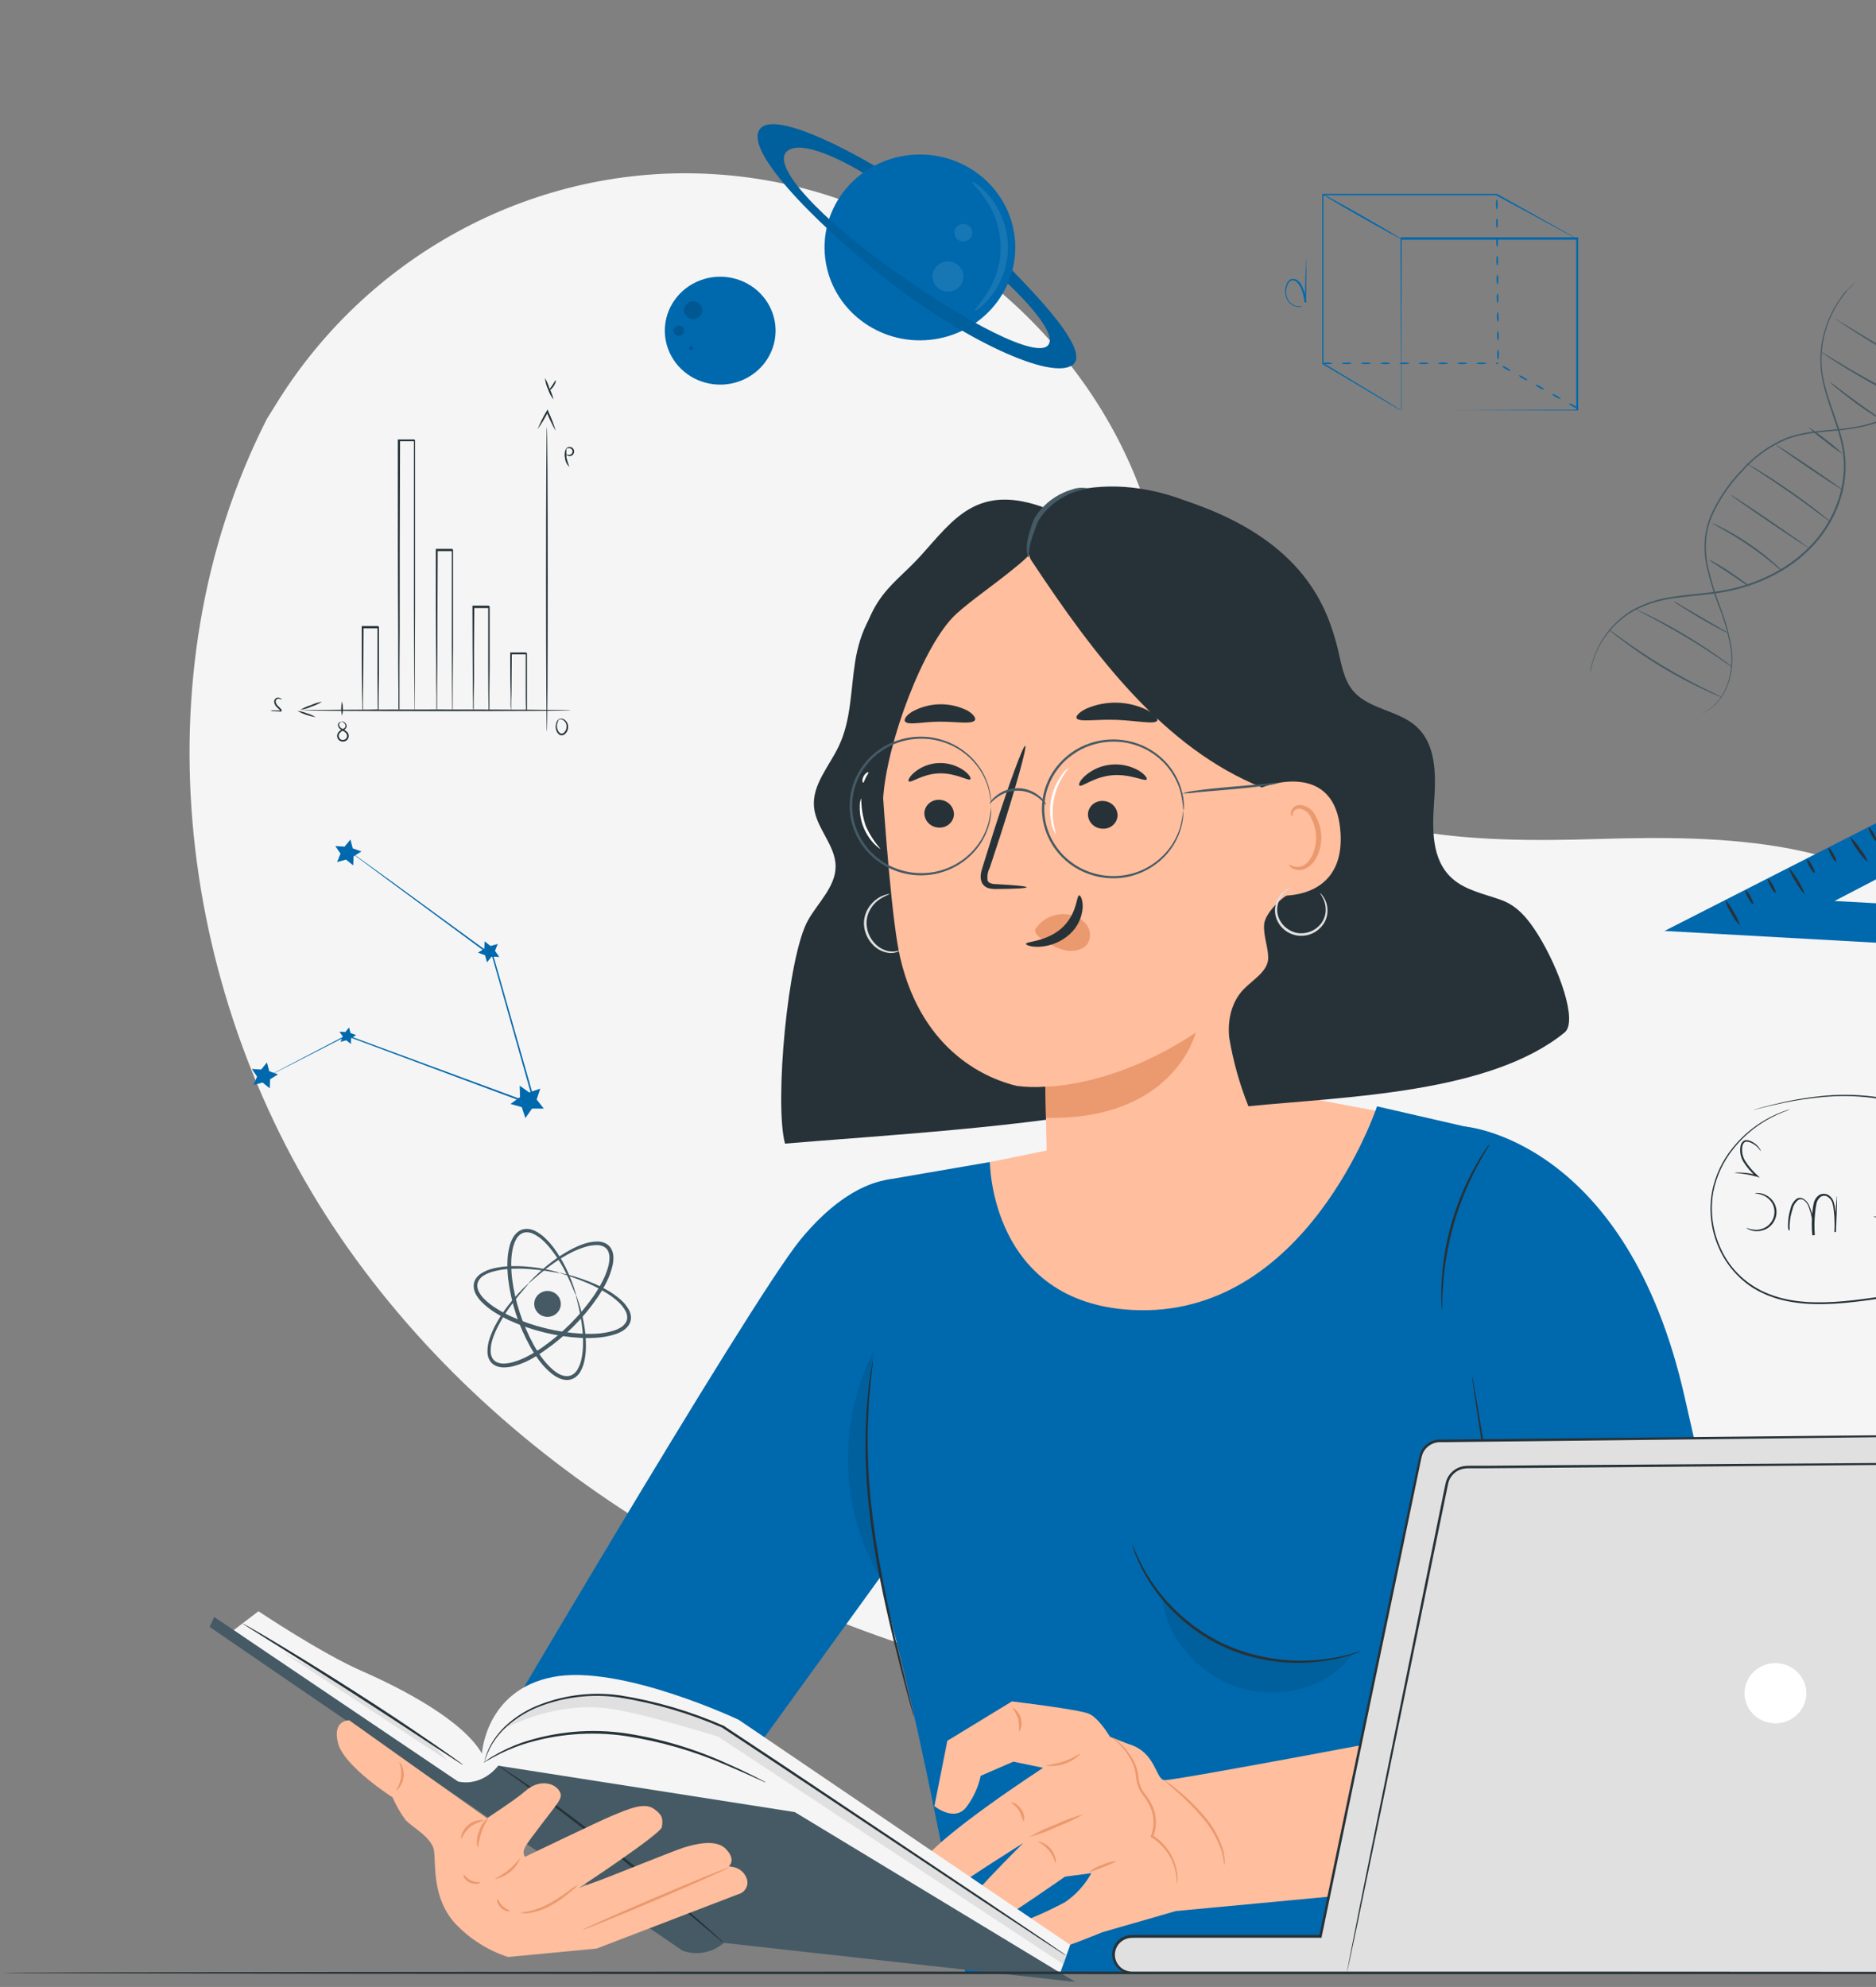 <svg width="169" height="179" viewBox="0 0 169 179" fill="none" xmlns="http://www.w3.org/2000/svg">
<rect x="0" y="0" width="169" height="179" fill="#808080" stroke="none"/>
<path d="M24.038 37.745L25.026 36.158C33.376 22.781 48.438 14.714 64.31 15.691C66.355 15.813 68.388 16.084 70.391 16.502C84.831 19.515 97.396 30.154 102.609 43.783C105.674 51.797 106.529 61.023 112.341 67.385C119.908 75.669 132.75 75.927 144.04 75.582C155.33 75.238 168.204 75.53 175.712 83.845C180.428 89.051 181.923 96.45 181.529 103.422C180.522 121.878 167.326 138.381 150.542 146.587C133.757 154.793 114.01 155.525 95.633 151.92C69.903 146.866 45.427 132.979 30.718 111.54C16.01 90.101 12.283 60.888 24.038 37.745Z" fill="#F5F5F5"/>
<path d="M176.222 30.053C176.204 30.091 176.19 30.13 176.182 30.171L176.083 30.52C176.034 30.712 175.973 30.901 175.9 31.087C175.819 31.305 175.734 31.562 175.605 31.837L175.408 32.273L175.153 32.743C175.065 32.916 174.967 33.084 174.857 33.245C174.746 33.41 174.647 33.594 174.513 33.768C173.256 35.559 171.496 36.96 169.443 37.801C168.82 38.055 168.175 38.252 167.514 38.39C166.812 38.526 166.103 38.622 165.389 38.678C163.926 38.817 162.342 38.896 160.825 39.489C159.293 40.15 157.934 41.142 156.851 42.388C155.705 43.572 154.778 44.941 154.113 46.434C153.812 47.155 153.628 47.917 153.567 48.693C153.515 49.434 153.563 50.179 153.71 50.908C154.009 52.244 154.413 53.556 154.918 54.832C155.349 55.939 155.669 57.084 155.876 58.25C156.043 59.213 156.005 60.198 155.764 61.145C155.582 61.86 155.251 62.531 154.793 63.116C154.503 63.488 154.149 63.806 153.746 64.058C153.473 64.228 153.298 64.293 153.298 64.302C153.454 64.242 153.603 64.169 153.746 64.084C154.158 63.839 154.522 63.523 154.82 63.151C155.294 62.566 155.637 61.89 155.826 61.167C156.08 60.209 156.127 59.21 155.965 58.233C155.761 57.06 155.443 55.908 155.017 54.793C154.52 53.516 154.122 52.204 153.826 50.869C153.687 50.15 153.642 49.418 153.692 48.688C153.752 47.928 153.935 47.182 154.233 46.478C154.895 45.001 155.812 43.645 156.945 42.471C158.014 41.242 159.354 40.264 160.865 39.611C162.346 39.022 163.917 38.944 165.384 38.8C166.102 38.738 166.816 38.639 167.523 38.503C168.197 38.371 168.856 38.179 169.492 37.928C171.562 37.072 173.331 35.646 174.58 33.825C174.714 33.65 174.817 33.467 174.925 33.297C175.031 33.132 175.128 32.962 175.215 32.787L175.466 32.316L175.658 31.88C175.769 31.633 175.864 31.38 175.945 31.122C176.012 30.935 176.067 30.744 176.11 30.55C176.146 30.398 176.177 30.28 176.195 30.197C176.208 30.15 176.217 30.102 176.222 30.053Z" fill="#455A64"/>
<path d="M167.125 25.432L167.027 25.519L166.75 25.78C166.629 25.898 166.495 26.055 166.302 26.216C166.11 26.378 165.962 26.618 165.783 26.879C165.331 27.507 164.96 28.186 164.678 28.902C164.295 29.849 164.067 30.848 164.002 31.863C163.972 32.452 163.994 33.043 164.069 33.629C164.161 34.263 164.301 34.89 164.49 35.504C164.861 36.777 165.385 38.085 165.779 39.519C165.972 40.251 166.082 41.001 166.105 41.756C166.123 42.543 166.04 43.33 165.859 44.097C165.481 45.725 164.725 47.247 163.649 48.545C162.569 49.832 161.234 50.893 159.724 51.667C158.323 52.397 156.813 52.908 155.25 53.184C153.755 53.454 152.305 53.524 150.963 53.725C149.706 53.871 148.485 54.231 147.356 54.788C145.745 55.668 144.484 57.05 143.776 58.713C143.585 59.159 143.435 59.622 143.329 60.095C143.302 60.256 143.284 60.378 143.266 60.47C143.263 60.512 143.263 60.554 143.266 60.596C143.266 60.596 143.266 60.553 143.298 60.47C143.329 60.387 143.342 60.261 143.374 60.104C143.484 59.636 143.634 59.178 143.821 58.734C144.135 58.039 144.546 57.389 145.043 56.803C145.701 56.027 146.506 55.382 147.414 54.902C148.537 54.356 149.748 54.007 150.994 53.869C152.337 53.672 153.782 53.607 155.29 53.341C156.868 53.062 158.392 52.547 159.809 51.815C161.338 51.033 162.689 49.96 163.783 48.658C164.866 47.346 165.631 45.812 166.02 44.172C166.197 43.392 166.278 42.594 166.262 41.795C166.238 41.03 166.127 40.27 165.931 39.528C165.55 38.08 165 36.772 164.624 35.508C164.427 34.902 164.278 34.283 164.177 33.655C164.097 33.077 164.071 32.493 164.101 31.911C164.203 30.138 164.799 28.426 165.823 26.958C165.998 26.692 166.181 26.482 166.329 26.286C166.477 26.09 166.624 25.946 166.741 25.85L167.005 25.576C167.049 25.531 167.09 25.483 167.125 25.432Z" fill="#455A64"/>
<path d="M144.89 56.676C144.996 56.79 145.113 56.894 145.239 56.986C145.472 57.182 145.817 57.452 146.251 57.775C147.377 58.622 148.548 59.411 149.759 60.138C150.971 60.865 152.221 61.53 153.504 62.131C153.996 62.362 154.399 62.541 154.677 62.654C154.819 62.725 154.969 62.78 155.124 62.82C154.991 62.738 154.852 62.665 154.708 62.602L153.553 62.039C152.582 61.56 151.258 60.862 149.844 60.012C148.43 59.162 147.195 58.32 146.318 57.692L145.284 56.942C145.16 56.844 145.029 56.755 144.89 56.676Z" fill="#455A64"/>
<path d="M147.293 54.845C147.404 54.925 147.522 54.994 147.647 55.05L148.622 55.565C149.446 56.001 150.573 56.62 151.795 57.348C153.017 58.076 154.09 58.782 154.86 59.301L155.755 59.92C155.864 60 155.98 60.071 156.1 60.134C156.005 60.038 155.902 59.95 155.791 59.873C155.585 59.711 155.281 59.489 154.896 59.218C154.14 58.673 153.066 57.958 151.844 57.226C150.623 56.493 149.482 55.887 148.645 55.482C148.224 55.273 147.884 55.111 147.642 55.007C147.531 54.944 147.414 54.89 147.293 54.845Z" fill="#455A64"/>
<path d="M150.739 54.139C150.955 54.322 151.187 54.487 151.433 54.631C151.88 54.915 152.484 55.298 153.173 55.704C153.862 56.109 154.493 56.454 154.963 56.698C155.208 56.84 155.466 56.962 155.733 57.06C155.507 56.896 155.267 56.75 155.017 56.624L153.254 55.595L151.491 54.562C151.254 54.398 151.002 54.257 150.739 54.139Z" fill="#455A64"/>
<path d="M153.952 50.433C154.111 50.575 154.287 50.7 154.475 50.803L155.768 51.649L157.053 52.521C157.222 52.652 157.405 52.765 157.599 52.857C157.459 52.69 157.296 52.544 157.115 52.421C156.802 52.177 156.359 51.858 155.853 51.523C155.348 51.187 154.878 50.904 154.511 50.712C154.338 50.596 154.15 50.502 153.952 50.433Z" fill="#455A64"/>
<path d="M154.207 47.128C154.207 47.15 154.587 47.35 155.2 47.695C155.813 48.039 156.65 48.541 157.532 49.142C158.413 49.744 159.183 50.346 159.724 50.791C160.01 51.044 160.308 51.282 160.619 51.505C160.558 51.424 160.489 51.348 160.413 51.279C160.275 51.139 160.064 50.947 159.8 50.712C158.422 49.499 156.897 48.455 155.258 47.603C154.945 47.442 154.686 47.32 154.507 47.237C154.412 47.188 154.311 47.151 154.207 47.128Z" fill="#455A64"/>
<path d="M155.885 44.564C155.862 44.599 157.433 45.702 159.393 47.036C161.353 48.37 162.973 49.417 162.973 49.386C162.973 49.356 161.429 48.244 159.469 46.914C157.509 45.584 155.912 44.529 155.885 44.564Z" fill="#455A64"/>
<path d="M157.223 41.673C157.316 41.756 157.418 41.83 157.527 41.891C157.751 42.04 158.033 42.227 158.373 42.445C159.089 42.912 160.073 43.566 161.143 44.307C162.212 45.048 163.161 45.746 163.828 46.252L164.642 46.853C164.737 46.932 164.841 47.001 164.951 47.058C164.87 46.964 164.778 46.879 164.678 46.805C164.499 46.653 164.23 46.435 163.895 46.169C163.223 45.641 162.284 44.93 161.21 44.189C160.136 43.448 159.143 42.803 158.413 42.358C158.046 42.136 157.746 41.961 157.518 41.843C157.426 41.777 157.327 41.72 157.223 41.673Z" fill="#455A64"/>
<path d="M159.984 40.073C159.957 40.104 161.291 41.046 162.955 42.175C164.62 43.304 165.994 44.185 166.021 44.154C166.047 44.124 164.71 43.178 163.045 42.053C161.38 40.928 160.007 40.038 159.984 40.073Z" fill="#455A64"/>
<path d="M162.879 38.459C163.353 38.927 163.865 39.357 164.409 39.746C164.92 40.175 165.463 40.567 166.034 40.919C165.558 40.446 165.046 40.009 164.503 39.611C163.991 39.189 163.449 38.804 162.879 38.459Z" fill="#455A64"/>
<path d="M164.83 34.409C165.029 34.624 165.248 34.821 165.483 34.998C165.9 35.342 166.49 35.809 167.161 36.306C167.833 36.803 168.455 37.213 168.915 37.505C169.155 37.674 169.412 37.82 169.681 37.941C169.459 37.748 169.223 37.571 168.974 37.413C168.526 37.099 167.918 36.668 167.251 36.184C166.584 35.7 165.985 35.246 165.551 34.919C165.325 34.731 165.084 34.56 164.83 34.409Z" fill="#455A64"/>
<path d="M163.989 31.654C164.08 31.739 164.181 31.816 164.289 31.881C164.481 32.02 164.772 32.212 165.13 32.443C165.85 32.91 166.861 33.533 168.003 34.187C169.144 34.841 170.204 35.373 170.978 35.748C171.363 35.935 171.681 36.084 171.9 36.184C172.011 36.243 172.128 36.29 172.249 36.324C172.148 36.251 172.04 36.189 171.927 36.136L171.032 35.661C170.271 35.264 169.242 34.706 168.083 34.061C166.924 33.415 165.926 32.814 165.192 32.369L164.324 31.846C164.22 31.769 164.108 31.705 163.989 31.654Z" fill="#455A64"/>
<path d="M165.331 28.71C165.433 28.799 165.542 28.879 165.658 28.95C165.873 29.099 166.186 29.308 166.58 29.565C167.363 30.071 168.455 30.76 169.676 31.497C170.898 32.233 172.012 32.879 172.809 33.332C173.216 33.559 173.547 33.742 173.78 33.864C173.897 33.932 174.02 33.99 174.146 34.039C174.042 33.953 173.93 33.877 173.811 33.812L172.862 33.241L169.73 31.37L166.598 29.478L165.649 28.902C165.55 28.829 165.443 28.765 165.331 28.71Z" fill="#455A64"/>
<path d="M47.593 115.63C47.615 115.652 47.946 115.329 48.59 114.793C48.913 114.527 49.311 114.204 49.794 113.86C50.339 113.469 50.913 113.12 51.512 112.813C51.858 112.64 52.217 112.495 52.586 112.377C52.973 112.239 53.382 112.169 53.794 112.168C53.998 112.168 54.199 112.214 54.381 112.303C54.559 112.393 54.701 112.539 54.783 112.717C54.87 112.912 54.911 113.124 54.904 113.336C54.9 113.566 54.87 113.794 54.815 114.017C54.695 114.489 54.521 114.947 54.296 115.381C54.06 115.843 53.795 116.29 53.504 116.72C52.25 118.524 50.681 120.098 48.868 121.372C48.439 121.671 47.991 121.942 47.525 122.183C47.086 122.417 46.621 122.602 46.138 122.733C45.912 122.794 45.679 122.83 45.445 122.842C45.228 122.854 45.011 122.82 44.809 122.741C44.62 122.668 44.462 122.534 44.362 122.362C44.266 122.187 44.213 121.993 44.205 121.795C44.192 121.393 44.253 120.991 44.384 120.609C44.506 120.246 44.656 119.891 44.832 119.55C45.13 118.958 45.473 118.388 45.856 117.845C46.196 117.365 46.51 116.973 46.778 116.646C47.306 116.005 47.628 115.669 47.606 115.647C47.584 115.625 47.508 115.713 47.342 115.865C47.176 116.018 46.948 116.245 46.666 116.554C46.32 116.929 45.992 117.32 45.686 117.727C45.276 118.268 44.911 118.839 44.594 119.436C44.412 119.789 44.255 120.153 44.125 120.526C43.974 120.946 43.903 121.39 43.914 121.834C43.919 122.08 43.983 122.32 44.102 122.536C44.231 122.768 44.436 122.951 44.684 123.055C44.93 123.155 45.196 123.202 45.463 123.19C45.724 123.182 45.984 123.146 46.237 123.081C46.745 122.946 47.236 122.756 47.7 122.515C48.185 122.255 48.651 121.964 49.096 121.642C50.955 120.35 52.557 118.74 53.826 116.89C54.127 116.449 54.398 115.989 54.636 115.512C54.868 115.052 55.046 114.568 55.168 114.069C55.229 113.822 55.259 113.569 55.258 113.315C55.265 113.054 55.21 112.796 55.097 112.56C54.982 112.321 54.788 112.126 54.546 112.007C54.321 111.899 54.072 111.844 53.821 111.845C53.371 111.85 52.926 111.932 52.506 112.089C52.127 112.226 51.759 112.391 51.405 112.582C50.803 112.907 50.228 113.279 49.687 113.694C49.208 114.06 48.819 114.396 48.51 114.684C48.201 114.971 47.973 115.203 47.825 115.364C47.678 115.525 47.584 115.621 47.593 115.63Z" fill="#455A64"/>
<path d="M51.884 116.677C51.857 116.677 51.987 117.113 52.157 117.889C52.242 118.281 52.336 118.761 52.412 119.319C52.498 119.95 52.534 120.587 52.519 121.224C52.51 121.592 52.471 121.958 52.403 122.319C52.338 122.702 52.203 123.071 52.005 123.409C51.903 123.574 51.766 123.715 51.602 123.823C51.438 123.926 51.246 123.978 51.051 123.971C50.838 123.965 50.629 123.915 50.438 123.823C50.236 123.722 50.047 123.597 49.874 123.452C49.509 123.144 49.18 122.796 48.895 122.415C48.593 122.013 48.319 121.592 48.076 121.155C47.059 119.295 46.399 117.271 46.129 115.181C46.071 114.688 46.045 114.191 46.053 113.694C46.06 113.223 46.122 112.753 46.237 112.295C46.295 112.081 46.376 111.873 46.478 111.676C46.573 111.493 46.707 111.332 46.872 111.205C47.026 111.087 47.214 111.02 47.409 111.013C47.606 111.009 47.802 111.048 47.982 111.126C48.343 111.29 48.672 111.514 48.953 111.789C49.222 112.047 49.471 112.326 49.696 112.622C50.091 113.13 50.444 113.668 50.752 114.231C51.02 114.728 51.226 115.172 51.387 115.539C51.709 116.276 51.857 116.694 51.884 116.685C51.88 116.576 51.857 116.469 51.816 116.367C51.758 116.162 51.664 115.866 51.526 115.495C51.387 115.124 51.195 114.662 50.94 114.148C50.65 113.561 50.31 113 49.924 112.469C49.699 112.157 49.446 111.865 49.167 111.597C48.867 111.288 48.51 111.035 48.116 110.851C47.895 110.754 47.656 110.705 47.413 110.708C47.152 110.714 46.898 110.799 46.688 110.952C46.485 111.106 46.317 111.301 46.196 111.523C46.077 111.741 45.984 111.973 45.919 112.212C45.792 112.694 45.722 113.188 45.713 113.686C45.698 114.2 45.72 114.714 45.78 115.225C46.041 117.364 46.717 119.435 47.771 121.329C48.024 121.784 48.31 122.221 48.626 122.637C48.929 123.037 49.279 123.402 49.669 123.723C49.862 123.881 50.074 124.017 50.3 124.128C50.53 124.245 50.783 124.31 51.042 124.32C51.303 124.326 51.559 124.255 51.776 124.115C51.976 123.979 52.144 123.804 52.269 123.601C52.48 123.229 52.621 122.822 52.685 122.402C52.751 122.026 52.784 121.645 52.783 121.264C52.786 120.612 52.731 119.961 52.617 119.319C52.537 118.837 52.431 118.36 52.3 117.889C52.192 117.501 52.09 117.204 52.018 117.017C51.995 116.896 51.95 116.781 51.884 116.677Z" fill="#455A64"/>
<path d="M50.416 114.667C50.416 114.697 50.864 114.81 51.62 115.081C52.005 115.216 52.47 115.39 53.002 115.621C53.599 115.882 54.173 116.188 54.721 116.537C55.038 116.735 55.338 116.96 55.616 117.209C55.917 117.462 56.167 117.768 56.354 118.111C56.445 118.281 56.497 118.469 56.506 118.66C56.51 118.852 56.452 119.039 56.34 119.197C56.225 119.364 56.072 119.504 55.893 119.607C55.698 119.72 55.491 119.812 55.276 119.881C54.812 120.019 54.335 120.107 53.853 120.143C53.343 120.176 52.832 120.176 52.322 120.143C51.245 120.081 50.177 119.919 49.132 119.659C48.084 119.404 47.064 119.054 46.084 118.613C45.622 118.401 45.173 118.161 44.742 117.893C44.334 117.646 43.957 117.354 43.619 117.021C43.46 116.862 43.322 116.685 43.207 116.493C43.096 116.32 43.026 116.125 43.001 115.922C42.981 115.734 43.02 115.544 43.113 115.377C43.214 115.206 43.351 115.057 43.516 114.941C43.85 114.733 44.22 114.586 44.608 114.505C44.974 114.417 45.346 114.357 45.722 114.326C46.374 114.277 47.03 114.277 47.682 114.326C48.259 114.37 48.756 114.431 49.163 114.488C49.968 114.61 50.411 114.71 50.42 114.68C50.322 114.628 50.217 114.591 50.107 114.571C49.901 114.51 49.593 114.431 49.185 114.348C48.778 114.265 48.291 114.187 47.7 114.126C47.035 114.057 46.367 114.043 45.7 114.082C45.309 114.105 44.922 114.161 44.541 114.248C44.112 114.332 43.704 114.495 43.337 114.728C43.135 114.858 42.965 115.031 42.84 115.233C42.708 115.453 42.65 115.708 42.675 115.962C42.698 116.213 42.779 116.456 42.912 116.672C43.038 116.884 43.188 117.082 43.359 117.261C43.714 117.622 44.11 117.941 44.541 118.211C44.982 118.493 45.443 118.745 45.919 118.966C46.925 119.422 47.974 119.783 49.051 120.043C50.12 120.308 51.212 120.47 52.313 120.527C52.84 120.555 53.368 120.546 53.893 120.5C54.403 120.461 54.906 120.363 55.392 120.208C55.633 120.132 55.865 120.028 56.081 119.899C56.301 119.767 56.49 119.592 56.636 119.384C56.778 119.172 56.85 118.922 56.842 118.669C56.83 118.431 56.765 118.199 56.649 117.989C56.438 117.617 56.159 117.286 55.826 117.012C55.53 116.761 55.215 116.534 54.882 116.332C54.311 115.993 53.712 115.702 53.092 115.46C52.628 115.274 52.154 115.111 51.673 114.972C51.28 114.858 50.966 114.784 50.756 114.741C50.648 114.698 50.533 114.673 50.416 114.667Z" fill="#455A64"/>
<path d="M48.161 117.183C48.103 117.407 48.115 117.643 48.195 117.86C48.275 118.078 48.42 118.267 48.61 118.405C48.801 118.542 49.029 118.622 49.266 118.633C49.503 118.644 49.738 118.587 49.941 118.468C50.145 118.349 50.307 118.174 50.408 117.965C50.51 117.756 50.545 117.523 50.51 117.294C50.475 117.065 50.372 116.852 50.212 116.681C50.053 116.51 49.845 116.388 49.615 116.332C49.307 116.258 48.981 116.306 48.708 116.465C48.436 116.625 48.239 116.882 48.161 117.183Z" fill="#455A64"/>
<path d="M23.715 97.165L23.85 97.104L24.239 96.912L25.738 96.153L31.246 93.332H31.197L48.165 99.65L48.317 99.707L48.273 99.554L47.754 97.727C46.568 93.559 45.445 89.613 44.46 86.142V86.116L35.063 79.253L32.379 77.317L31.667 76.807L31.483 76.681C31.445 76.649 31.422 76.636 31.416 76.641L31.475 76.689L31.654 76.829L32.352 77.352L35.001 79.319L44.371 86.23L44.344 86.19C45.328 89.678 46.443 93.603 47.624 97.784C47.803 98.407 47.977 99.031 48.143 99.611L48.25 99.515L31.246 93.241H31.22L25.738 96.105L24.257 96.886L23.872 97.095L23.715 97.165Z" fill="#0068AD"/>
<path d="M45.986 99.45L47.002 99.742L47.329 100.723L47.928 99.872H48.989L48.344 99.053L48.671 98.072L47.673 98.416L46.819 97.81L46.845 98.843L45.986 99.45Z" fill="#0068AD"/>
<path d="M43.055 85.824L43.695 86.051L43.87 86.696L44.291 86.173L44.975 86.212L44.59 85.658L44.841 85.039L44.183 85.222L43.655 84.799L43.633 85.466L43.055 85.824Z" fill="#0068AD"/>
<path d="M30.208 76.219L30.674 76.903L30.365 77.662L31.175 77.439L31.819 77.963L31.855 77.143L32.562 76.707L31.774 76.423L31.569 75.63L31.045 76.271L30.208 76.219Z" fill="#0068AD"/>
<path d="M22.687 96.302L23.157 96.986L22.843 97.745L23.653 97.522L24.302 98.046L24.333 97.226L25.045 96.79L24.257 96.506L24.047 95.713L23.528 96.354L22.687 96.302Z" fill="#0068AD"/>
<path d="M30.579 92.94L30.879 93.376L30.678 93.86L31.197 93.716L31.609 94.052L31.627 93.528L32.083 93.249L31.577 93.066L31.448 92.561L31.112 92.975L30.579 92.94Z" fill="#0068AD"/>
<path d="M74.392 23.639C73.628 19.076 76.804 14.773 81.487 14.028C86.17 13.283 90.586 16.378 91.35 20.941C92.115 25.505 88.938 29.807 84.255 30.552C79.572 31.297 75.156 28.202 74.392 23.639Z" fill="#0068AD"/>
<g opacity="0.3">
<path opacity="0.3" d="M83.999 24.908C83.999 25.178 84.081 25.442 84.235 25.666C84.389 25.891 84.607 26.066 84.863 26.169C85.119 26.272 85.401 26.299 85.672 26.247C85.944 26.194 86.194 26.064 86.39 25.873C86.585 25.682 86.719 25.439 86.773 25.174C86.827 24.91 86.799 24.635 86.693 24.386C86.587 24.137 86.408 23.923 86.177 23.773C85.947 23.623 85.676 23.544 85.399 23.544C85.028 23.544 84.671 23.687 84.409 23.943C84.146 24.199 83.999 24.546 83.999 24.908Z" fill="white"/>
</g>
<g opacity="0.3">
<path opacity="0.3" d="M85.968 20.967C85.968 21.124 86.016 21.277 86.105 21.408C86.195 21.538 86.322 21.64 86.471 21.7C86.619 21.76 86.783 21.776 86.941 21.745C87.099 21.715 87.244 21.639 87.358 21.528C87.472 21.417 87.55 21.276 87.581 21.122C87.612 20.968 87.596 20.808 87.535 20.663C87.473 20.518 87.369 20.394 87.235 20.307C87.101 20.22 86.943 20.173 86.782 20.173C86.566 20.173 86.359 20.257 86.206 20.406C86.054 20.555 85.968 20.756 85.968 20.967Z" fill="white"/>
</g>
<path d="M91.199 24.333C91.159 24.477 98.551 31.388 96.645 32.861C94.739 34.335 86.724 30.555 79.891 25.179C73.059 19.803 66.821 13.271 68.53 11.544C70.24 9.818 78.773 14.932 78.773 14.932L77.735 15.565C77.735 15.565 72.575 12.338 70.942 13.589C69.309 14.841 73.963 19.737 80.531 24.411C87.1 29.085 93.45 32.364 94.434 31.082C95.419 29.8 90.769 25.532 90.769 25.532L91.199 24.333Z" fill="#0068AD"/>
<g opacity="0.3">
<path opacity="0.3" d="M91.199 24.333C91.158 24.477 98.55 31.388 96.644 32.861C94.738 34.335 86.724 30.555 79.891 25.179C73.058 19.803 66.82 13.271 68.53 11.544C70.239 9.818 78.772 14.932 78.772 14.932L77.734 15.565C77.734 15.565 72.575 12.338 70.942 13.589C69.308 14.841 73.962 19.737 80.531 24.411C87.1 29.085 93.449 32.364 94.434 31.082C95.418 29.8 90.769 25.532 90.769 25.532L91.199 24.333Z" fill="black"/>
</g>
<g opacity="0.3">
<path opacity="0.3" d="M87.578 16.397C87.511 16.48 88.093 16.96 88.751 17.928C89.625 19.168 90.107 20.631 90.138 22.136C90.169 23.641 89.747 25.121 88.925 26.395C88.303 27.385 87.744 27.891 87.815 27.969C87.887 28.048 88.549 27.638 89.314 26.661C89.757 26.08 90.109 25.438 90.357 24.756C90.992 23.06 90.953 21.194 90.249 19.523C89.974 18.852 89.597 18.224 89.131 17.662C88.343 16.703 87.636 16.341 87.578 16.397Z" fill="white"/>
</g>
<path d="M69.867 29.674C69.844 28.713 69.529 27.78 68.961 26.993C68.394 26.206 67.599 25.601 66.679 25.255C65.758 24.908 64.753 24.835 63.79 25.044C62.827 25.254 61.95 25.738 61.269 26.434C60.587 27.13 60.134 28.007 59.964 28.954C59.795 29.901 59.917 30.877 60.317 31.756C60.716 32.635 61.374 33.38 62.207 33.895C63.041 34.409 64.012 34.672 64.999 34.649C66.321 34.618 67.577 34.077 68.49 33.144C69.403 32.211 69.898 30.963 69.867 29.674Z" fill="#0068AD"/>
<g opacity="0.4">
<path opacity="0.4" d="M63.254 27.93C63.251 27.773 63.199 27.62 63.106 27.492C63.014 27.363 62.884 27.264 62.734 27.208C62.583 27.151 62.419 27.139 62.262 27.174C62.104 27.208 61.961 27.287 61.85 27.401C61.739 27.515 61.665 27.658 61.637 27.813C61.61 27.968 61.63 28.127 61.696 28.27C61.761 28.414 61.869 28.535 62.006 28.619C62.142 28.703 62.301 28.745 62.462 28.741C62.569 28.739 62.674 28.716 62.772 28.674C62.869 28.632 62.958 28.572 63.031 28.496C63.105 28.421 63.162 28.332 63.201 28.235C63.239 28.138 63.257 28.034 63.254 27.93Z" fill="black"/>
</g>
<g opacity="0.4">
<path opacity="0.4" d="M61.625 29.779C61.623 29.687 61.592 29.598 61.537 29.523C61.482 29.449 61.405 29.392 61.317 29.36C61.228 29.328 61.132 29.322 61.04 29.343C60.949 29.365 60.865 29.413 60.802 29.48C60.738 29.548 60.696 29.633 60.682 29.724C60.668 29.815 60.682 29.907 60.723 29.991C60.763 30.074 60.828 30.143 60.909 30.19C60.99 30.237 61.084 30.259 61.178 30.254C61.301 30.246 61.416 30.193 61.499 30.104C61.583 30.015 61.628 29.899 61.625 29.779Z" fill="black"/>
</g>
<g opacity="0.4">
<path opacity="0.4" d="M62.265 31.196C62.218 31.197 62.174 31.216 62.142 31.248C62.109 31.281 62.091 31.325 62.091 31.37C62.091 31.392 62.096 31.415 62.106 31.435C62.115 31.455 62.128 31.474 62.145 31.489C62.162 31.505 62.181 31.517 62.203 31.525C62.224 31.533 62.247 31.537 62.27 31.536C62.293 31.536 62.316 31.531 62.337 31.523C62.358 31.514 62.377 31.501 62.393 31.484C62.409 31.468 62.421 31.449 62.429 31.428C62.437 31.407 62.441 31.384 62.44 31.361C62.438 31.317 62.42 31.275 62.387 31.244C62.354 31.213 62.311 31.196 62.265 31.196Z" fill="black"/>
</g>
<path d="M49.266 65.942C49.311 65.942 49.342 59.785 49.342 52.194C49.342 44.603 49.311 38.447 49.266 38.447C49.221 38.447 49.19 44.599 49.19 52.194C49.19 59.79 49.226 65.942 49.266 65.942Z" fill="#263238"/>
<path d="M48.425 38.682C48.785 38.174 49.105 37.641 49.383 37.086H49.248V37.121C49.479 37.711 49.753 38.283 50.067 38.835C49.891 38.227 49.663 37.635 49.387 37.065V37.03L49.325 36.89L49.253 37.021C48.932 37.552 48.655 38.108 48.425 38.682Z" fill="#263238"/>
<path d="M49.423 35.198C49.45 35.229 49.682 35.081 49.87 34.806C50.058 34.531 50.103 34.265 50.063 34.257C50.022 34.248 49.915 34.475 49.745 34.727C49.575 34.98 49.396 35.168 49.423 35.198Z" fill="#263238"/>
<path d="M49.866 35.992C49.781 35.654 49.661 35.325 49.508 35.011C49.406 34.678 49.268 34.356 49.096 34.052C49.123 34.402 49.216 34.745 49.369 35.063C49.475 35.4 49.643 35.715 49.866 35.992Z" fill="#263238"/>
<path d="M51.289 42.066C51.187 41.788 51.1 41.506 51.029 41.22C51.014 40.929 51.014 40.638 51.029 40.348C50.87 40.623 50.824 40.947 50.899 41.255C50.921 41.563 51.06 41.852 51.289 42.066Z" fill="#263238"/>
<path d="M51.011 40.919C51.011 40.919 51.047 41.037 51.226 41.08C51.332 41.102 51.443 41.084 51.535 41.028C51.589 40.99 51.634 40.94 51.666 40.883C51.699 40.825 51.717 40.762 51.721 40.696C51.724 40.631 51.712 40.566 51.686 40.505C51.66 40.445 51.621 40.391 51.571 40.348C51.482 40.287 51.374 40.259 51.266 40.269C51.083 40.269 51.02 40.4 51.038 40.409C51.056 40.417 51.132 40.365 51.271 40.374C51.313 40.373 51.354 40.381 51.392 40.397C51.431 40.413 51.465 40.436 51.494 40.465C51.523 40.495 51.545 40.53 51.559 40.568C51.573 40.607 51.578 40.647 51.575 40.688C51.574 40.729 51.563 40.769 51.545 40.805C51.527 40.842 51.502 40.875 51.471 40.902C51.439 40.929 51.403 40.949 51.363 40.962C51.323 40.974 51.281 40.979 51.24 40.976C51.101 40.98 51.029 40.901 51.011 40.919Z" fill="#263238"/>
<path d="M27.3 63.989C27.3 64.028 32.705 64.063 39.382 64.063C46.058 64.063 51.463 64.028 51.463 63.989C51.463 63.949 46.062 63.915 39.382 63.915C32.701 63.915 27.3 63.949 27.3 63.989Z" fill="#263238"/>
<path d="M27.054 63.958C27.404 63.905 27.745 63.802 28.065 63.653C28.398 63.551 28.714 63.404 29.005 63.217C28.66 63.271 28.325 63.376 28.012 63.526C27.672 63.624 27.35 63.769 27.054 63.958Z" fill="#263238"/>
<path d="M26.79 64.045C27.3 64.327 27.857 64.518 28.436 64.607C28.19 64.451 27.92 64.333 27.636 64.259C27.369 64.14 27.082 64.068 26.79 64.045Z" fill="#263238"/>
<path d="M50.403 64.734C50.319 64.79 50.248 64.862 50.194 64.946C50.14 65.03 50.105 65.124 50.09 65.222C50.036 65.436 50.053 65.66 50.139 65.863C50.188 65.989 50.272 66.099 50.38 66.181C50.447 66.224 50.525 66.246 50.604 66.246C50.684 66.246 50.761 66.224 50.828 66.181C50.942 66.099 51.033 65.991 51.094 65.866C51.155 65.742 51.183 65.604 51.177 65.466C51.18 65.355 51.158 65.244 51.111 65.142C51.065 65.04 50.995 64.95 50.908 64.878C50.85 64.829 50.783 64.792 50.71 64.769C50.637 64.745 50.56 64.737 50.483 64.743C50.376 64.743 50.327 64.791 50.331 64.795C50.336 64.799 50.389 64.795 50.483 64.795C50.616 64.807 50.741 64.862 50.837 64.952C50.906 65.017 50.959 65.096 50.994 65.183C51.029 65.271 51.044 65.364 51.038 65.458C51.041 65.571 51.017 65.684 50.967 65.787C50.917 65.89 50.843 65.98 50.752 66.051C50.708 66.078 50.656 66.093 50.604 66.093C50.552 66.093 50.5 66.078 50.456 66.051C50.368 65.985 50.298 65.898 50.255 65.798C50.176 65.619 50.152 65.423 50.183 65.231C50.23 65.055 50.304 64.888 50.403 64.734Z" fill="#263238"/>
<path d="M30.75 65.044C30.75 65.044 30.665 64.996 30.549 65.092C30.515 65.121 30.487 65.157 30.47 65.198C30.452 65.239 30.444 65.283 30.446 65.327C30.457 65.441 30.508 65.547 30.589 65.628C30.759 65.811 31.072 65.881 31.216 66.103C31.248 66.161 31.266 66.227 31.266 66.293C31.266 66.359 31.248 66.425 31.216 66.483C31.178 66.544 31.124 66.593 31.059 66.624C30.994 66.656 30.921 66.669 30.849 66.662C30.776 66.656 30.706 66.628 30.65 66.583C30.593 66.538 30.552 66.477 30.531 66.409C30.509 66.345 30.505 66.277 30.518 66.211C30.532 66.146 30.562 66.084 30.607 66.034C30.697 65.932 30.807 65.847 30.929 65.785C30.996 65.761 31.056 65.722 31.106 65.673C31.155 65.623 31.193 65.563 31.216 65.497C31.229 65.441 31.229 65.382 31.216 65.325C31.203 65.269 31.177 65.216 31.14 65.17C31.087 65.105 31.017 65.054 30.938 65.022C30.808 64.978 30.732 64.987 30.728 64.996C30.723 65.005 30.799 64.996 30.911 65.074C30.976 65.109 31.032 65.158 31.072 65.218C31.098 65.255 31.115 65.296 31.122 65.34C31.129 65.384 31.126 65.429 31.113 65.471C31.068 65.659 30.71 65.685 30.5 65.951C30.439 66.019 30.398 66.102 30.379 66.19C30.36 66.279 30.365 66.37 30.392 66.457C30.423 66.551 30.482 66.635 30.561 66.697C30.641 66.759 30.738 66.797 30.84 66.805C30.94 66.816 31.042 66.798 31.132 66.754C31.223 66.71 31.298 66.641 31.35 66.557C31.396 66.477 31.42 66.387 31.42 66.295C31.42 66.204 31.396 66.113 31.35 66.034C31.259 65.909 31.135 65.809 30.992 65.746C30.882 65.694 30.778 65.629 30.683 65.554C30.612 65.493 30.565 65.41 30.549 65.319C30.545 65.285 30.549 65.251 30.559 65.219C30.569 65.187 30.585 65.157 30.607 65.131C30.661 65.044 30.75 65.057 30.75 65.044Z" fill="#263238"/>
<path d="M30.812 64.494C30.915 64.064 30.915 63.616 30.812 63.186C30.71 63.616 30.71 64.064 30.812 64.494Z" fill="#263238"/>
<path d="M24.356 64.015C24.488 64.061 24.628 64.081 24.767 64.076L25.215 64.102C25.248 64.113 25.285 64.113 25.318 64.102C25.34 64.088 25.356 64.068 25.366 64.045C25.376 64.021 25.378 63.996 25.372 63.971C25.356 63.916 25.323 63.867 25.278 63.832L25.081 63.631C24.947 63.529 24.858 63.381 24.835 63.217C24.831 63.158 24.847 63.099 24.881 63.05C24.915 63.001 24.965 62.965 25.023 62.947C25.113 62.936 25.206 62.953 25.287 62.994C25.354 63.021 25.389 63.038 25.398 63.029C25.407 63.021 25.376 62.99 25.318 62.947C25.231 62.874 25.119 62.836 25.005 62.842C24.915 62.859 24.835 62.907 24.779 62.976C24.723 63.046 24.693 63.133 24.696 63.221C24.712 63.419 24.809 63.603 24.964 63.731L25.17 63.928C25.206 63.958 25.233 63.989 25.233 64.002H25.206H24.759C24.625 63.984 24.488 63.988 24.356 64.015Z" fill="#263238"/>
<path d="M46.053 63.988C46.053 63.988 46.053 63.84 46.053 63.583C46.053 63.325 46.053 62.946 46.076 62.506C46.076 61.59 46.102 60.326 46.107 58.878L46.035 58.952H47.436L47.36 58.878V60.391C47.36 60.875 47.36 61.337 47.36 61.773C47.36 62.645 47.36 63.386 47.382 63.984L47.427 63.94L46.407 63.962C46.165 63.962 46.031 63.962 46.026 63.984C46.144 63.991 46.262 63.991 46.38 63.984L47.427 64.006H47.472V63.962C47.472 63.365 47.472 62.615 47.472 61.752C47.472 61.316 47.472 60.853 47.472 60.369V58.856L47.396 58.782H45.964V58.852C45.964 60.33 45.964 61.616 45.999 62.528C45.999 62.964 45.999 63.321 45.999 63.592C46.006 63.725 46.024 63.858 46.053 63.988Z" fill="#263238"/>
<path d="M32.696 63.989C32.702 63.936 32.702 63.884 32.696 63.832C32.696 63.718 32.696 63.579 32.696 63.395C32.696 63.003 32.696 62.471 32.719 61.813C32.719 60.479 32.746 58.63 32.75 56.533L32.674 56.602H34.079L34.003 56.533V57.684C34.003 58.063 34.003 58.434 34.003 58.796C34.003 59.524 34.003 60.208 34.003 60.849C34.003 62.114 34.025 63.186 34.03 63.971L34.07 63.932H33.045H32.768H32.665C32.783 63.94 32.901 63.94 33.019 63.932L34.07 63.954H34.11V63.914C34.11 63.13 34.11 62.057 34.137 60.792C34.137 60.152 34.137 59.484 34.137 58.739C34.137 58.377 34.137 58.006 34.137 57.627V56.476L34.061 56.402H32.584V56.476C32.584 58.604 32.584 60.479 32.616 61.808C32.616 62.458 32.616 62.986 32.638 63.374C32.638 63.539 32.638 63.679 32.638 63.81C32.638 63.941 32.696 63.993 32.696 63.989Z" fill="#263238"/>
<path d="M42.675 63.989C42.68 63.925 42.68 63.861 42.675 63.797C42.675 63.657 42.675 63.478 42.675 63.256C42.675 62.781 42.675 62.114 42.697 61.285C42.697 59.615 42.697 57.309 42.728 54.706L42.652 54.78H44.057C43.905 54.632 44.017 54.741 43.981 54.71V56.184C43.981 56.668 43.981 57.139 43.981 57.601C43.981 58.521 43.981 59.389 43.981 60.187C43.981 61.774 44.004 63.082 44.013 63.989L44.048 63.954H43.015H42.742H42.644H42.728H42.997H44.048H44.084V63.919C44.084 63.012 44.084 61.704 44.111 60.117C44.111 59.319 44.111 58.451 44.111 57.531C44.111 57.069 44.111 56.598 44.111 56.114V54.641C44.075 54.606 44.187 54.71 44.035 54.562H42.559V54.632C42.559 57.248 42.581 59.581 42.59 61.264C42.59 62.083 42.59 62.746 42.612 63.217C42.612 63.435 42.612 63.609 42.612 63.74C42.612 63.871 42.675 63.993 42.675 63.989Z" fill="#263238"/>
<path d="M39.373 63.958C39.374 63.933 39.374 63.908 39.373 63.884V63.653C39.373 63.452 39.373 63.173 39.373 62.82C39.373 62.092 39.373 61.05 39.395 59.768C39.395 57.178 39.417 53.598 39.431 49.578L39.355 49.652H40.773L40.702 49.582V54.191C40.702 55.647 40.702 57.017 40.702 58.264C40.702 60.74 40.728 62.724 40.737 63.932L40.764 63.906H39.73H39.364C39.364 63.906 39.39 63.906 39.449 63.906H39.699H40.751H40.782V63.875C40.782 62.645 40.782 60.662 40.813 58.207C40.813 56.96 40.813 55.591 40.813 54.134C40.813 53.402 40.813 52.652 40.813 51.88V49.526C40.782 49.491 40.889 49.596 40.737 49.447H39.261V49.521C39.261 53.559 39.261 57.16 39.292 59.763C39.292 61.045 39.292 62.083 39.314 62.816C39.314 63.164 39.314 63.439 39.314 63.635V63.844C39.368 63.94 39.368 63.962 39.373 63.958Z" fill="#263238"/>
<path d="M35.985 63.958C35.985 63.958 35.985 63.914 35.985 63.831C35.985 63.748 35.985 63.618 35.985 63.461C35.985 63.134 35.985 62.658 35.985 62.052C35.985 60.827 35.985 59.057 36.008 56.873C36.008 52.512 36.008 46.439 36.039 39.68L35.963 39.755H37.368C37.22 39.611 37.323 39.72 37.292 39.689V43.862C37.292 45.222 37.292 46.548 37.292 47.825C37.292 50.385 37.292 52.757 37.292 54.88C37.292 59.109 37.323 62.323 37.332 63.958H36.281H35.927C35.927 63.958 35.954 63.958 36.012 63.958H36.267H37.332H37.355V63.932C37.355 62.297 37.377 59.083 37.391 54.854C37.391 52.73 37.391 50.358 37.391 47.799C37.391 46.522 37.391 45.183 37.391 43.836V39.672C37.355 39.637 37.467 39.737 37.314 39.589H35.838V39.672C35.838 46.452 35.838 52.525 35.869 56.916C35.869 59.096 35.869 60.84 35.892 62.078C35.892 62.68 35.892 63.147 35.892 63.474C35.892 63.626 35.892 63.744 35.892 63.831C35.892 63.919 35.985 63.962 35.985 63.958Z" fill="#263238"/>
<path d="M186.201 65.397L185.006 85.816L149.947 83.867L186.201 65.397ZM180.344 73.319L165.264 81.168L179.838 81.966L180.344 73.319Z" fill="#0068AD"/>
<path d="M166.678 75.425C166.829 75.858 167.06 76.26 167.358 76.611C167.594 77.007 167.896 77.361 168.253 77.658C168.103 77.225 167.872 76.823 167.573 76.472C167.338 76.076 167.036 75.722 166.678 75.425Z" fill="#263238"/>
<path d="M161.156 78.185C161.287 78.636 161.496 79.062 161.774 79.445C161.981 79.865 162.26 80.248 162.597 80.579C162.265 79.705 161.777 78.894 161.156 78.185Z" fill="#263238"/>
<path d="M155.424 81.093C155.53 81.521 155.715 81.925 155.97 82.288C156.156 82.688 156.414 83.053 156.731 83.365C156.623 82.936 156.436 82.53 156.181 82.166C155.999 81.766 155.743 81.402 155.424 81.093Z" fill="#263238"/>
<path d="M168.365 74.553C168.302 74.584 168.405 74.885 168.589 75.22C168.772 75.556 168.965 75.805 169.036 75.774C169.108 75.743 168.996 75.438 168.813 75.103C168.629 74.767 168.423 74.553 168.365 74.553Z" fill="#263238"/>
<path d="M164.736 76.402C164.678 76.437 164.776 76.733 164.96 77.073C165.143 77.413 165.336 77.653 165.407 77.623C165.479 77.592 165.367 77.291 165.184 76.956C165 76.62 164.794 76.371 164.736 76.402Z" fill="#263238"/>
<path d="M162.785 77.409C162.727 77.444 162.825 77.74 163.008 78.08C163.192 78.42 163.389 78.665 163.456 78.63C163.523 78.595 163.416 78.298 163.232 77.963C163.049 77.627 162.843 77.378 162.785 77.409Z" fill="#263238"/>
<path d="M159.276 79.21C159.218 79.24 159.317 79.541 159.5 79.877C159.684 80.213 159.881 80.461 159.948 80.43C160.015 80.4 159.907 80.099 159.724 79.759C159.54 79.419 159.339 79.179 159.276 79.21Z" fill="#263238"/>
<path d="M157.254 80.221C157.196 80.256 157.295 80.557 157.478 80.893C157.662 81.228 157.859 81.477 157.926 81.442C157.993 81.407 157.885 81.111 157.702 80.775C157.518 80.439 157.313 80.191 157.254 80.221Z" fill="#263238"/>
<path d="M126.24 36.986C126.24 36.986 126.24 36.96 126.24 36.912C126.24 36.864 126.24 36.785 126.24 36.694C126.24 36.502 126.24 36.223 126.24 35.861C126.24 35.128 126.24 34.065 126.24 32.713C126.24 30.01 126.262 26.173 126.276 21.534L126.209 21.595H142.067L141.995 21.52C141.995 27.189 141.995 32.482 141.995 36.973L142.058 36.907L130.585 36.942H127.354H127.327H130.54L142.058 36.973H142.17V36.907C142.17 32.416 142.17 27.114 142.17 21.455V21.381H142.094H126.235H126.173V21.446C126.173 26.085 126.195 29.953 126.204 32.669C126.204 34.012 126.204 35.072 126.204 35.8C126.204 36.157 126.204 36.428 126.204 36.62V36.899L126.24 36.986Z" fill="#0068AD"/>
<path d="M126.24 36.986C126.202 36.956 126.162 36.928 126.119 36.903L125.757 36.676L124.352 35.804L119.188 32.695L119.215 32.743C119.215 28.71 119.215 23.369 119.215 17.522L119.143 17.596H119.184H134.818H134.791L140.13 20.487L141.589 21.28L141.969 21.481L142.099 21.547C142.06 21.518 142.019 21.492 141.978 21.468L141.602 21.25L140.161 20.435L134.863 17.47H119.228H119.112V17.544C119.112 23.391 119.112 28.732 119.112 32.765V32.796H119.139L124.33 35.887L125.748 36.724L126.119 36.938L126.24 36.986Z" fill="#0068AD"/>
<path d="M119.161 17.505C119.139 17.54 120.705 18.468 122.66 19.58C124.616 20.692 126.24 21.569 126.24 21.534C126.24 21.499 124.696 20.57 122.737 19.454C120.777 18.338 119.179 17.47 119.161 17.505Z" fill="#0068AD"/>
<path d="M141.347 36.35C141.347 36.385 141.481 36.511 141.687 36.624C141.893 36.738 142.081 36.807 142.099 36.773C142.117 36.738 141.969 36.616 141.763 36.498C141.557 36.38 141.369 36.315 141.347 36.35Z" fill="#0068AD"/>
<path d="M139.843 35.508C139.821 35.543 139.973 35.669 140.183 35.783C140.393 35.896 140.577 35.966 140.595 35.931C140.613 35.896 140.465 35.774 140.255 35.656C140.044 35.538 139.865 35.473 139.843 35.508Z" fill="#0068AD"/>
<path d="M138.34 34.667C138.317 34.702 138.47 34.828 138.675 34.941C138.881 35.055 139.069 35.124 139.092 35.09C139.114 35.055 138.962 34.933 138.751 34.815C138.541 34.697 138.358 34.632 138.34 34.667Z" fill="#0068AD"/>
<path d="M136.831 33.825C136.831 33.86 136.966 33.982 137.172 34.099C137.377 34.217 137.565 34.283 137.588 34.248C137.61 34.213 137.453 34.091 137.248 33.973C137.042 33.855 136.854 33.79 136.831 33.825Z" fill="#0068AD"/>
<path d="M135.328 32.983C135.328 33.018 135.458 33.141 135.668 33.258C135.879 33.376 136.062 33.441 136.08 33.406C136.098 33.371 135.95 33.249 135.744 33.132C135.539 33.014 135.351 32.949 135.328 32.983Z" fill="#0068AD"/>
<path d="M134.948 31.505C134.908 31.505 134.877 31.693 134.877 31.942C134.877 32.19 134.912 32.377 134.957 32.377C135.002 32.377 135.029 32.19 135.029 31.942C135.029 31.693 134.989 31.501 134.948 31.505Z" fill="#0068AD"/>
<path d="M134.935 29.814C134.894 29.814 134.859 30.001 134.863 30.25C134.867 30.498 134.899 30.686 134.939 30.686C134.979 30.686 135.015 30.494 135.015 30.25C135.015 30.005 134.975 29.814 134.935 29.814Z" fill="#0068AD"/>
<path d="M134.921 28.122C134.881 28.122 134.845 28.313 134.849 28.558C134.854 28.802 134.885 28.994 134.925 28.994C134.966 28.994 135.001 28.802 135.001 28.558C135.001 28.313 134.961 28.122 134.921 28.122Z" fill="#0068AD"/>
<path d="M134.908 26.43C134.868 26.43 134.832 26.622 134.836 26.866C134.841 27.11 134.872 27.302 134.912 27.302C134.953 27.302 134.988 27.115 134.984 26.866C134.98 26.618 134.948 26.43 134.908 26.43Z" fill="#0068AD"/>
<path d="M134.895 24.743C134.854 24.743 134.819 24.93 134.823 25.179C134.828 25.427 134.859 25.615 134.899 25.615C134.939 25.615 134.975 25.427 134.971 25.179C134.966 24.93 134.935 24.743 134.895 24.743Z" fill="#0068AD"/>
<path d="M134.881 23.051C134.836 23.051 134.805 23.238 134.809 23.487C134.813 23.735 134.845 23.923 134.885 23.923C134.925 23.923 134.961 23.731 134.957 23.487C134.952 23.243 134.921 23.051 134.881 23.051Z" fill="#0068AD"/>
<path d="M134.867 21.359C134.822 21.359 134.791 21.551 134.795 21.795C134.8 22.04 134.831 22.231 134.871 22.231C134.912 22.231 134.947 22.04 134.943 21.795C134.939 21.551 134.907 21.359 134.867 21.359Z" fill="#0068AD"/>
<path d="M134.854 19.668C134.809 19.668 134.778 19.859 134.782 20.104C134.787 20.348 134.818 20.54 134.858 20.54C134.898 20.54 134.934 20.352 134.93 20.104C134.925 19.855 134.894 19.668 134.854 19.668Z" fill="#0068AD"/>
<path d="M134.84 17.98C134.795 17.98 134.764 18.168 134.768 18.416C134.773 18.665 134.804 18.852 134.845 18.852C134.885 18.852 134.921 18.665 134.916 18.416C134.912 18.168 134.88 17.98 134.84 17.98Z" fill="#0068AD"/>
<path d="M120.025 32.73C120.025 32.696 119.832 32.665 119.577 32.665C119.322 32.665 119.13 32.696 119.13 32.73C119.13 32.765 119.322 32.8 119.577 32.8C119.832 32.8 120.025 32.77 120.025 32.73Z" fill="#0068AD"/>
<path d="M121.761 32.73C121.761 32.696 121.569 32.665 121.314 32.665C121.059 32.665 120.866 32.696 120.866 32.73C120.866 32.765 121.063 32.8 121.314 32.8C121.564 32.8 121.761 32.77 121.761 32.73Z" fill="#0068AD"/>
<path d="M123.497 32.73C123.497 32.696 123.305 32.665 123.05 32.665C122.795 32.665 122.602 32.696 122.602 32.73C122.602 32.765 122.795 32.8 123.05 32.8C123.305 32.8 123.497 32.77 123.497 32.73Z" fill="#0068AD"/>
<path d="M125.233 32.73C125.233 32.696 125.037 32.665 124.786 32.665C124.535 32.665 124.338 32.696 124.338 32.73C124.338 32.765 124.531 32.8 124.786 32.8C125.041 32.8 125.233 32.77 125.233 32.73Z" fill="#0068AD"/>
<path d="M126.956 32.73C126.956 32.696 126.764 32.665 126.509 32.665C126.254 32.665 126.061 32.696 126.061 32.73C126.061 32.765 126.254 32.8 126.509 32.8C126.764 32.8 126.956 32.77 126.956 32.73Z" fill="#0068AD"/>
<path d="M128.701 32.73C128.701 32.696 128.509 32.665 128.254 32.665C127.999 32.665 127.806 32.696 127.806 32.73C127.806 32.765 128.003 32.8 128.254 32.8C128.504 32.8 128.701 32.77 128.701 32.73Z" fill="#0068AD"/>
<path d="M130.438 32.73C130.438 32.696 130.245 32.665 129.99 32.665C129.735 32.665 129.543 32.696 129.543 32.73C129.543 32.765 129.735 32.8 129.99 32.8C130.245 32.8 130.438 32.77 130.438 32.73Z" fill="#0068AD"/>
<path d="M132.173 32.73C132.173 32.696 131.976 32.665 131.726 32.665C131.475 32.665 131.278 32.696 131.278 32.73C131.278 32.765 131.471 32.8 131.726 32.8C131.981 32.8 132.173 32.77 132.173 32.73Z" fill="#0068AD"/>
<path d="M133.905 32.73C133.905 32.696 133.712 32.665 133.457 32.665C133.202 32.665 133.01 32.696 133.01 32.73C133.01 32.765 133.202 32.8 133.457 32.8C133.712 32.8 133.905 32.77 133.905 32.73Z" fill="#0068AD"/>
<path d="M134.957 32.73C134.957 32.696 134.916 32.665 134.867 32.665C134.818 32.665 134.773 32.696 134.773 32.73C134.773 32.765 134.813 32.8 134.867 32.8C134.878 32.801 134.888 32.801 134.899 32.798C134.909 32.795 134.918 32.79 134.927 32.783C134.935 32.777 134.942 32.769 134.947 32.76C134.952 32.751 134.955 32.741 134.957 32.73Z" fill="#0068AD"/>
<path d="M117.241 27.581C117.109 27.594 116.975 27.594 116.843 27.581C116.669 27.544 116.506 27.47 116.364 27.366C116.221 27.261 116.104 27.128 116.02 26.975C115.908 26.744 115.854 26.491 115.861 26.235C115.869 25.98 115.939 25.73 116.064 25.506C116.094 25.444 116.137 25.39 116.191 25.348C116.246 25.305 116.31 25.276 116.378 25.262C116.521 25.244 116.665 25.282 116.78 25.366C117.019 25.592 117.193 25.875 117.286 26.186C117.411 26.524 117.487 26.878 117.51 27.237H117.657C117.657 26.116 117.68 25.14 117.68 24.442C117.68 24.115 117.68 23.84 117.68 23.622C117.692 23.524 117.692 23.424 117.68 23.326C117.659 23.423 117.649 23.523 117.648 23.622C117.648 23.84 117.648 24.115 117.613 24.442C117.586 25.14 117.559 26.116 117.537 27.237H117.684C117.66 26.864 117.582 26.497 117.452 26.147C117.39 25.983 117.318 25.823 117.237 25.667C117.156 25.509 117.04 25.37 116.897 25.262C116.823 25.207 116.74 25.168 116.651 25.145C116.562 25.123 116.469 25.118 116.378 25.131C116.291 25.151 116.21 25.19 116.14 25.244C116.071 25.298 116.014 25.367 115.975 25.445C115.842 25.69 115.773 25.963 115.773 26.24C115.773 26.518 115.842 26.791 115.975 27.036C116.067 27.197 116.196 27.334 116.351 27.439C116.506 27.544 116.683 27.614 116.87 27.642C116.971 27.658 117.073 27.658 117.174 27.642C117.2 27.626 117.223 27.605 117.241 27.581Z" fill="#0068AD"/>
<path d="M161.223 99.942C161.223 99.942 161.16 99.942 161.04 99.995C160.919 100.047 160.74 100.086 160.512 100.178C159.843 100.435 159.204 100.759 158.605 101.146C157.651 101.757 156.805 102.516 156.1 103.391C155.153 104.548 154.511 105.913 154.229 107.367C153.909 109.14 154.151 110.965 154.923 112.6C155.347 113.51 155.939 114.338 156.668 115.041C157.049 115.409 157.468 115.739 157.916 116.027C158.153 116.158 158.364 116.297 158.632 116.419C158.901 116.541 159.124 116.659 159.388 116.751C161.474 117.557 163.863 117.592 166.262 117.37C167.461 117.256 168.669 117.086 169.9 116.899C171.149 116.724 172.381 116.446 173.582 116.066C174.796 115.69 175.919 115.076 176.88 114.261C177.341 113.85 177.747 113.384 178.088 112.874C178.412 112.364 178.672 111.818 178.862 111.248C179.223 110.137 179.343 108.966 179.216 107.808C179.09 106.702 178.759 105.629 178.24 104.638C177.218 102.828 175.675 101.349 173.801 100.383C172.187 99.533 170.423 98.986 168.602 98.769C167.104 98.596 165.591 98.586 164.091 98.739C162.962 98.856 161.84 99.035 160.731 99.275C159.836 99.476 159.12 99.659 158.646 99.785L158.109 99.938L157.925 99.999L158.113 99.955L158.655 99.82C159.129 99.702 159.831 99.528 160.744 99.34C161.854 99.112 162.976 98.944 164.105 98.839C165.594 98.693 167.095 98.71 168.579 98.891C170.381 99.116 172.125 99.664 173.721 100.509C175.564 101.467 177.08 102.928 178.084 104.712C178.591 105.688 178.911 106.746 179.028 107.834C179.15 108.969 179.031 110.116 178.679 111.204C178.496 111.761 178.243 112.294 177.927 112.792C177.597 113.288 177.203 113.743 176.755 114.143C175.81 114.94 174.71 115.542 173.52 115.913C172.326 116.289 171.101 116.565 169.859 116.737C168.638 116.925 167.425 117.095 166.235 117.208C163.863 117.431 161.487 117.4 159.438 116.607C157.483 115.871 155.906 114.414 155.048 112.552C154.284 110.943 154.037 109.146 154.341 107.398C154.618 105.965 155.246 104.619 156.171 103.474C156.864 102.603 157.695 101.845 158.632 101.228C159.226 100.839 159.857 100.506 160.516 100.234C160.744 100.143 160.919 100.086 161.04 100.038L161.223 99.942Z" fill="#263238"/>
<path d="M168.741 109.626C169.201 109.729 169.675 109.761 170.146 109.722C170.616 109.74 171.085 109.686 171.538 109.561C171.073 109.517 170.606 109.517 170.141 109.561C169.674 109.541 169.205 109.563 168.741 109.626Z" fill="#263238"/>
<path d="M161.219 110.878C161.219 110.878 161.219 110.69 161.219 110.346C161.241 109.859 161.331 109.378 161.488 108.916C161.559 108.591 161.742 108.301 162.007 108.092C162.082 108.05 162.169 108.031 162.255 108.036C162.342 108.042 162.425 108.071 162.494 108.122C162.652 108.236 162.78 108.386 162.866 108.558C163.224 109.416 163.377 110.342 163.313 111.266H163.488C163.437 110.598 163.446 109.927 163.515 109.26C163.539 108.989 163.578 108.72 163.631 108.453C163.675 108.207 163.809 107.984 164.007 107.826C164.102 107.759 164.216 107.723 164.333 107.723C164.451 107.723 164.565 107.759 164.66 107.826C164.861 107.954 165.007 108.149 165.072 108.375C165.136 108.602 165.178 108.834 165.197 109.068C165.224 109.299 165.246 109.526 165.255 109.748C165.28 110.162 165.28 110.577 165.255 110.991H165.394C165.43 110.01 165.461 109.208 165.483 108.619C165.483 108.357 165.483 108.144 165.483 107.974C165.493 107.898 165.493 107.822 165.483 107.747C165.466 107.821 165.455 107.897 165.452 107.974L165.398 108.619C165.363 109.203 165.309 110.006 165.246 110.982H165.385C165.408 110.564 165.408 110.145 165.385 109.727C165.385 109.504 165.358 109.291 165.331 109.038C165.313 108.793 165.27 108.55 165.202 108.314C165.128 108.05 164.96 107.821 164.727 107.669C164.593 107.586 164.438 107.544 164.28 107.546C164.119 107.547 163.962 107.597 163.832 107.69C163.598 107.873 163.439 108.131 163.385 108.419C163.328 108.692 163.286 108.969 163.26 109.247C163.199 109.924 163.199 110.606 163.26 111.283H163.434C163.493 110.335 163.325 109.387 162.942 108.514C162.84 108.313 162.686 108.142 162.494 108.017C162.403 107.953 162.294 107.916 162.181 107.911C162.069 107.905 161.957 107.932 161.859 107.987C161.57 108.215 161.372 108.534 161.3 108.889C161.152 109.364 161.076 109.858 161.076 110.354C161.076 110.529 161.076 110.664 161.098 110.751C161.131 110.799 161.172 110.842 161.219 110.878Z" fill="#263238"/>
<path d="M157.299 110.603C157.299 110.603 157.362 110.677 157.514 110.751C157.731 110.854 157.967 110.91 158.208 110.917C158.571 110.928 158.93 110.832 159.237 110.642C159.613 110.399 159.882 110.026 159.988 109.599C160.094 109.171 160.03 108.72 159.81 108.336C159.624 108.031 159.35 107.787 159.022 107.634C158.805 107.532 158.569 107.477 158.328 107.472C158.24 107.466 158.152 107.478 158.069 107.507C158.379 107.532 158.683 107.612 158.964 107.743C159.256 107.899 159.498 108.131 159.662 108.414C159.85 108.766 159.9 109.172 159.805 109.557C159.71 109.943 159.474 110.282 159.143 110.511C158.864 110.691 158.538 110.789 158.203 110.795C157.892 110.787 157.585 110.722 157.299 110.603Z" fill="#263238"/>
<path d="M156.243 105.663C156.918 105.703 157.585 105.815 158.234 105.998L158.534 106.094L158.31 105.872C157.879 105.489 157.506 105.048 157.201 104.564C156.962 104.159 156.88 103.684 156.968 103.225C157.017 103.021 157.142 102.859 157.313 102.855C157.489 102.858 157.663 102.903 157.818 102.986C158.055 103.105 158.266 103.269 158.436 103.47C158.556 103.613 158.606 103.709 158.619 103.701C158.601 103.601 158.556 103.508 158.489 103.43C158.335 103.2 158.124 103.012 157.876 102.881C157.704 102.776 157.507 102.718 157.304 102.711C157.241 102.713 157.18 102.727 157.124 102.754C157.067 102.78 157.017 102.817 156.977 102.864C156.897 102.955 156.84 103.064 156.811 103.182C156.701 103.681 156.784 104.203 157.044 104.647C157.356 105.152 157.747 105.607 158.203 105.994L158.279 105.863C157.803 105.724 157.309 105.648 156.811 105.637C156.622 105.613 156.429 105.621 156.243 105.663Z" fill="#263238"/>
<path d="M126.275 100.505L116.74 98.713L98.447 102.803L89.175 104.686L89.041 117.03L109.723 120.74L123.68 116.712L128.956 109.147L126.275 100.505Z" fill="#FFBE9D"/>
<path d="M133.05 101.735L124.051 99.668C124.051 99.668 117.688 118.853 101.986 118.011C89.189 117.335 89.175 104.686 89.175 104.686L79.819 106.295C79.819 106.295 75.894 129.443 80.195 145.681C83.774 159.197 86.951 177.719 86.951 177.719H149.109L133.05 101.735Z" fill="#0068AD"/>
<path d="M41.869 161.045C41.869 161.045 67.504 117.283 72.118 111.667C77.17 105.519 81.201 106.23 81.201 106.23L83.913 135.709L62.117 165.842L56.922 167.669L41.869 161.045Z" fill="#0068AD"/>
<path d="M131.976 101.49C131.976 101.49 146.546 102.624 151.772 125.907C154.135 136.428 157.142 148.759 157.983 157.043C158.61 163.056 154.802 169.308 148.649 170.075L140.926 171.471C138.885 171.84 136.777 171.432 135.036 170.332C133.294 169.233 132.052 167.524 131.565 165.558L128.956 155.033L135.905 152.757L134.299 121.403L131.976 101.49Z" fill="#0068AD"/>
<path d="M78.629 122.567C78.594 122.672 78.572 122.78 78.561 122.89C78.521 123.125 78.477 123.439 78.414 123.827C78.382 124.032 78.351 124.263 78.311 124.508C78.271 124.752 78.257 125.027 78.23 125.319C78.168 125.899 78.096 126.561 78.065 127.298C77.957 129.021 77.945 130.749 78.029 132.474C78.134 134.585 78.349 136.689 78.673 138.778C79.009 141.002 79.43 143.104 79.855 145.005C80.28 146.906 80.705 148.611 81.067 150.041C81.43 151.471 81.748 152.618 81.962 153.411C82.07 153.79 82.155 154.096 82.222 154.322C82.249 154.429 82.283 154.534 82.325 154.636C82.316 154.527 82.296 154.419 82.266 154.314C82.213 154.078 82.137 153.773 82.047 153.389L81.224 149.984C80.879 148.55 80.468 146.845 80.061 144.944C79.653 143.043 79.233 140.945 78.897 138.726C78.561 136.507 78.333 134.366 78.239 132.443C78.145 130.52 78.136 128.754 78.239 127.289C78.239 126.557 78.32 125.894 78.369 125.31C78.391 125.022 78.414 124.752 78.432 124.499C78.45 124.246 78.49 124.028 78.512 123.819C78.557 123.431 78.588 123.117 78.615 122.881C78.627 122.777 78.631 122.672 78.629 122.567Z" fill="#263238"/>
<path d="M128.276 156.158C128.306 156.096 128.332 156.032 128.352 155.966C128.396 155.822 128.459 155.639 128.535 155.404L128.821 154.501C128.902 154.091 129.08 153.704 129.341 153.372C129.724 153.014 130.182 152.74 130.683 152.57C131.272 152.353 131.88 152.186 132.5 152.073C133.976 151.806 135.473 151.66 136.974 151.637H137.095V151.523L135.78 143.165C134.934 137.902 134.164 133.136 133.605 129.648C133.314 127.939 133.081 126.548 132.916 125.563C132.835 125.096 132.768 124.726 132.719 124.451C132.719 124.338 132.679 124.242 132.661 124.163C132.658 124.13 132.649 124.098 132.634 124.067C132.627 124.1 132.627 124.135 132.634 124.168C132.634 124.246 132.634 124.342 132.67 124.46C132.706 124.734 132.759 125.105 132.822 125.576C132.97 126.566 133.18 127.961 133.435 129.675C133.981 133.163 134.724 137.92 135.547 143.191C136.03 146.2 136.482 149.047 136.889 151.545L136.992 151.427C135.473 151.465 133.959 151.63 132.468 151.92C131.84 152.042 131.225 152.219 130.629 152.448C130.107 152.634 129.635 152.932 129.247 153.32C129.087 153.495 128.968 153.701 128.898 153.926L128.732 154.506C128.629 154.859 128.544 155.164 128.472 155.417C128.401 155.67 128.356 155.853 128.32 155.988C128.3 156.043 128.285 156.1 128.276 156.158Z" fill="#263238"/>
<path d="M148.344 159.716C148.33 159.517 148.291 159.321 148.228 159.132C148.087 158.606 147.898 158.094 147.664 157.601C146.901 155.955 145.711 154.53 144.212 153.466C142.713 152.403 140.956 151.738 139.113 151.536C138.561 151.471 138.004 151.453 137.448 151.484C137.243 151.486 137.039 151.511 136.84 151.558C137.588 151.562 138.335 151.607 139.077 151.693C140.878 151.935 142.59 152.607 144.06 153.649C145.53 154.692 146.712 156.072 147.503 157.667C147.821 158.335 148.102 159.019 148.344 159.716Z" fill="#263238"/>
<path d="M144.975 148.126C144.861 148.098 144.743 148.088 144.626 148.096C144.305 148.09 143.983 148.105 143.664 148.139C142.607 148.243 141.572 148.496 140.59 148.889C139.608 149.285 138.689 149.815 137.86 150.463C137.609 150.657 137.371 150.867 137.149 151.091C136.992 151.253 136.907 151.344 136.921 151.357C136.934 151.37 137.314 151.052 137.959 150.59C139.648 149.383 141.614 148.596 143.686 148.296C144.478 148.183 144.975 148.166 144.975 148.126Z" fill="#263238"/>
<path d="M129.895 118.011C129.924 117.805 129.935 117.596 129.926 117.388C129.926 116.987 129.953 116.411 130.007 115.7C130.141 113.846 130.468 112.01 130.982 110.22C131.504 108.432 132.207 106.7 133.081 105.048C133.421 104.416 133.708 103.91 133.918 103.57C134.036 103.396 134.138 103.213 134.222 103.021C134.079 103.176 133.952 103.344 133.842 103.522C133.605 103.854 133.296 104.346 132.947 104.974C131.085 108.267 130.028 111.935 129.859 115.692C129.828 116.407 129.832 117 129.859 117.388C129.85 117.596 129.862 117.805 129.895 118.011Z" fill="#263238"/>
<g opacity="0.3">
<path opacity="0.3" d="M79.291 142.096C75.577 135.961 75.496 127.991 78.741 121.604C77.697 128.409 77.922 135.342 79.403 142.07" fill="black"/>
</g>
<g opacity="0.3">
<path opacity="0.3" d="M112.359 149.034C115.178 149.84 119.071 150.036 121.832 149.034C119.68 152.012 115.532 153.089 111.934 152.121C108.336 151.153 105.016 147.643 104.739 144.011C106.479 146.304 109.536 148.24 112.359 149.034Z" fill="black"/>
</g>
<path d="M101.987 139.127C102 139.211 102.022 139.293 102.054 139.371C102.108 139.528 102.17 139.768 102.295 140.056C102.622 140.889 103.028 141.691 103.508 142.45C104.216 143.581 105.072 144.619 106.054 145.537C108.463 147.821 111.573 149.276 114.91 149.679C116.258 149.849 117.624 149.849 118.973 149.679C119.884 149.568 120.782 149.377 121.657 149.108C121.971 149.016 122.199 148.916 122.36 148.859C122.442 148.832 122.521 148.798 122.597 148.759C122.272 148.83 121.951 148.917 121.635 149.02C117.846 150.047 113.806 149.72 110.243 148.1C106.715 146.411 103.928 143.542 102.389 140.017C102.13 139.45 102.009 139.118 101.987 139.127Z" fill="#263238"/>
<path d="M133.417 169.652C133.417 169.652 133.448 169.7 133.529 169.77C133.642 169.879 133.763 169.98 133.891 170.071C134.359 170.411 134.879 170.679 135.431 170.864C136.251 171.13 137.108 171.277 137.972 171.3C139.018 171.333 140.064 171.296 141.105 171.191C143.342 171.004 145.329 170.686 146.765 170.437C147.485 170.311 148.067 170.202 148.465 170.119C148.678 170.091 148.886 170.041 149.087 169.971C148.874 169.974 148.662 169.994 148.452 170.032L146.738 170.276C145.297 170.49 143.302 170.777 141.082 170.965C140.042 171.07 138.996 171.112 137.95 171.091C137.103 171.074 136.263 170.942 135.453 170.699C134.724 170.451 134.038 170.099 133.417 169.652Z" fill="#263238"/>
<path d="M82.879 54.932L81.04 53.188C78.593 54.226 77.46 56.995 77.044 59.567C76.628 62.14 76.691 64.843 75.568 67.206C74.709 69.025 73.147 70.695 73.33 72.704C73.505 74.601 75.268 76.136 75.277 78.041C75.277 79.877 73.711 81.285 72.798 82.89C70.95 86.138 69.751 99.428 70.717 103.025C78.848 102.34 93.247 101.495 101.382 99.672C99.239 86.016 90.213 66.744 82.879 54.932Z" fill="#263238"/>
<path d="M79.242 67.106C78.678 57.824 85.596 49.33 95.239 48.209C105.472 47.023 114.525 54.165 115.375 63.88L117.773 103.095C117.817 103.853 117.6 104.603 117.156 105.227C114.793 108.593 110.515 111.227 106.689 111.746C102.989 112.247 99.235 111.31 96.084 109.6C95.562 109.313 95.126 108.896 94.82 108.393C94.515 107.889 94.351 107.316 94.344 106.731L94.178 97.954C94.179 97.947 94.178 97.939 94.175 97.932C94.172 97.925 94.168 97.918 94.163 97.913C94.157 97.907 94.15 97.903 94.143 97.901C94.136 97.898 94.128 97.897 94.12 97.898C93.277 97.96 92.43 97.936 91.592 97.828C89.211 97.261 83.139 94.985 81.099 86.3C80.418 83.422 79.738 75.247 79.242 67.106Z" fill="#FFBE9D"/>
<path d="M92.478 79.929C92.478 79.842 91.48 79.746 89.865 79.659C89.458 79.659 89.068 79.594 88.97 79.332C88.91 78.932 88.979 78.524 89.167 78.163L90.169 75.111C91.556 70.786 92.532 67.241 92.353 67.193C92.174 67.145 90.898 70.603 89.511 74.928C89.18 75.996 88.862 77.012 88.558 77.98C88.433 78.416 88.205 78.948 88.451 79.519C88.519 79.653 88.618 79.769 88.74 79.859C88.862 79.949 89.003 80.01 89.153 80.038C89.382 80.083 89.615 80.099 89.847 80.086C91.476 80.078 92.474 80.017 92.478 79.929Z" fill="#263238"/>
<path d="M81.873 70.389C82.047 70.577 83.103 69.713 84.616 69.67C86.128 69.626 87.256 70.398 87.417 70.198C87.497 70.106 87.314 69.761 86.822 69.404C86.171 68.948 85.385 68.716 84.584 68.741C83.785 68.768 83.018 69.055 82.405 69.556C81.935 69.949 81.761 70.306 81.873 70.389Z" fill="#263238"/>
<path d="M97.239 70.764C97.445 70.952 98.546 69.98 100.197 69.84C101.848 69.701 103.132 70.437 103.298 70.219C103.379 70.119 103.155 69.783 102.596 69.426C101.846 68.993 100.975 68.804 100.108 68.885C99.24 68.96 98.42 69.307 97.772 69.875C97.284 70.298 97.141 70.681 97.239 70.764Z" fill="#263238"/>
<path d="M94.178 97.893C94.178 97.893 100.344 97.959 107.718 93.023C107.718 93.023 105.812 100.95 94.227 100.701L94.178 97.893Z" fill="#EB996E"/>
<path d="M93.395 83.549C93.676 83.162 94.052 82.851 94.488 82.643C94.924 82.435 95.407 82.337 95.892 82.358C96.243 82.363 96.588 82.437 96.909 82.575C97.23 82.713 97.518 82.912 97.758 83.16C97.987 83.399 98.134 83.701 98.178 84.025C98.222 84.348 98.162 84.677 98.004 84.966C97.615 85.572 96.729 85.768 95.955 85.611C95.188 85.406 94.471 85.057 93.843 84.582C93.656 84.466 93.493 84.318 93.36 84.146C93.297 84.066 93.26 83.969 93.253 83.868C93.247 83.767 93.271 83.666 93.324 83.579" fill="#EB996E"/>
<path d="M97.221 80.658C96.962 80.658 97.065 82.315 95.669 83.588C94.272 84.861 92.424 84.8 92.424 85.031C92.424 85.14 92.872 85.327 93.633 85.293C94.641 85.238 95.599 84.845 96.344 84.181C97.054 83.548 97.481 82.67 97.534 81.735C97.557 81.041 97.338 80.658 97.221 80.658Z" fill="#263238"/>
<path d="M96.975 64.686C97.163 65.087 98.733 64.778 100.608 64.852C102.483 64.926 104.027 65.288 104.251 64.917C104.345 64.73 104.058 64.364 103.418 64.006C102.567 63.574 101.628 63.334 100.669 63.304C99.71 63.274 98.756 63.454 97.879 63.832C97.23 64.145 96.912 64.494 96.975 64.686Z" fill="#263238"/>
<path d="M81.546 65.014C81.869 65.362 83.144 65.014 84.679 65.014C86.213 65.014 87.502 65.262 87.811 64.9C87.945 64.726 87.744 64.377 87.18 64.028C86.4 63.63 85.528 63.43 84.647 63.448C83.766 63.467 82.904 63.702 82.142 64.133C81.587 64.486 81.403 64.844 81.546 65.014Z" fill="#263238"/>
<path d="M93.843 46.247C94.675 44.869 96.219 44.242 97.946 43.989C104.998 42.947 112.864 47.084 116.816 52.866C120.767 58.648 120.977 67.276 118.086 73.625L113.688 70.948C104.859 67.398 98.626 59.11 92.948 50.546C92.156 49.382 93.104 47.446 93.843 46.247Z" fill="#263238"/>
<path d="M82.978 50.027C85.927 46.757 88.07 43.487 94.192 45.772C95.087 47.442 93.297 49.609 91.757 50.873C89.52 52.731 87.6 53.982 86.141 55.312C83.197 57.993 79.85 67.014 79.559 71.937C79.559 72.247 79 67.712 78.664 67.664C78.253 67.603 76.593 65.624 76.821 62.92C77.608 53.681 80.029 53.293 82.978 50.027Z" fill="#263238"/>
<path d="M97.928 43.989C97.468 43.901 96.993 43.941 96.554 44.102C95.471 44.426 94.505 45.045 93.771 45.885C93.561 46.122 93.376 46.377 93.216 46.648C93.077 46.91 92.969 47.187 92.894 47.472C92.734 47.933 92.613 48.406 92.532 48.885C92.411 49.727 92.617 50.237 92.661 50.224C92.706 50.211 92.639 49.709 92.827 48.938C92.951 48.481 93.1 48.031 93.274 47.59C93.354 47.333 93.459 47.083 93.588 46.845C93.739 46.595 93.913 46.358 94.107 46.138C94.799 45.356 95.676 44.749 96.662 44.368C97.422 44.102 97.937 44.059 97.928 43.989Z" fill="#455A64"/>
<path d="M83.269 73.245C83.269 73.58 83.4 73.902 83.635 74.145C83.871 74.388 84.193 74.534 84.535 74.553C84.706 74.569 84.877 74.551 85.04 74.501C85.203 74.451 85.355 74.37 85.485 74.263C85.615 74.155 85.723 74.023 85.8 73.875C85.877 73.726 85.924 73.564 85.936 73.398C85.945 73.058 85.817 72.729 85.581 72.479C85.345 72.229 85.018 72.079 84.67 72.059C84.497 72.043 84.323 72.061 84.157 72.113C83.992 72.165 83.839 72.249 83.708 72.359C83.577 72.47 83.471 72.606 83.395 72.758C83.32 72.911 83.277 73.076 83.269 73.245Z" fill="#263238"/>
<path d="M98.009 73.315C98 73.655 98.127 73.984 98.364 74.234C98.6 74.484 98.927 74.635 99.275 74.654C99.445 74.67 99.617 74.653 99.78 74.603C99.943 74.554 100.094 74.473 100.224 74.366C100.355 74.258 100.462 74.127 100.54 73.979C100.617 73.83 100.663 73.668 100.676 73.503C100.686 73.162 100.559 72.831 100.322 72.581C100.086 72.33 99.758 72.179 99.409 72.16C99.239 72.144 99.067 72.161 98.904 72.21C98.741 72.26 98.589 72.341 98.459 72.449C98.328 72.557 98.221 72.689 98.144 72.838C98.066 72.987 98.021 73.149 98.009 73.315Z" fill="#263238"/>
<path d="M138.567 84.228C137.735 82.894 136.777 81.638 135.256 81.085C133.734 80.531 132.007 80.213 130.813 79.131C128.938 77.453 129.023 74.662 129.193 72.229C129.363 69.796 129.407 66.997 127.492 65.362C125.89 63.997 123.344 63.875 121.957 62.31C121.031 61.268 120.847 59.829 120.525 58.499C119.63 54.937 117.63 48.715 106.855 45.135L116.386 80.426C115.675 80.623 113.974 82.201 113.88 83.269C113.795 84.268 114.238 85.279 114.247 86.282C114.247 87.507 112.878 88.24 112.01 89.147C110.909 90.302 110.569 91.968 110.739 93.507C111.092 95.61 111.669 97.672 112.462 99.659C121.304 98.787 134.209 98.508 140.948 93.014C142.169 92.02 140.42 87.198 138.567 84.228Z" fill="#263238"/>
<path d="M113.67 70.948C113.836 70.86 120.346 68.332 120.762 75.024C121.178 81.717 114.211 80.723 114.189 80.535C114.167 80.348 113.67 70.948 113.67 70.948Z" fill="#FFBE9D"/>
<path d="M116.122 77.884C116.154 77.858 116.248 77.958 116.458 78.032C116.749 78.136 117.07 78.125 117.353 78.002C118.06 77.697 118.601 76.541 118.561 75.338C118.538 74.765 118.386 74.203 118.114 73.694C118.036 73.49 117.908 73.307 117.742 73.16C117.577 73.014 117.377 72.908 117.161 72.853C117.021 72.826 116.876 72.847 116.751 72.913C116.626 72.979 116.529 73.086 116.476 73.215C116.395 73.406 116.449 73.537 116.413 73.55C116.377 73.563 116.257 73.446 116.297 73.167C116.323 72.998 116.408 72.844 116.539 72.731C116.718 72.58 116.951 72.505 117.187 72.521C117.472 72.558 117.742 72.666 117.972 72.834C118.201 73.002 118.383 73.225 118.498 73.481C118.825 74.043 119.007 74.674 119.026 75.32C119.067 76.668 118.44 77.967 117.465 78.303C117.285 78.367 117.092 78.39 116.901 78.37C116.71 78.35 116.527 78.289 116.364 78.189C116.145 78.041 116.1 77.897 116.122 77.884Z" fill="#EB996E"/>
<path d="M89.305 72.696C89.269 72.193 89.196 71.693 89.086 71.201C88.879 70.376 88.498 69.603 87.967 68.93C87.436 68.257 86.766 67.699 86.002 67.293C85.237 66.886 84.394 66.639 83.525 66.568C82.657 66.497 81.784 66.603 80.96 66.88C80.393 67.066 79.858 67.337 79.376 67.682C78.86 68.029 78.407 68.456 78.033 68.946C77.232 69.969 76.788 71.216 76.767 72.503C76.746 73.79 77.149 75.05 77.917 76.097C78.272 76.598 78.707 77.039 79.206 77.405C79.676 77.766 80.201 78.053 80.763 78.255C81.801 78.645 82.928 78.756 84.025 78.578C84.982 78.424 85.888 78.052 86.67 77.492C87.814 76.681 88.644 75.519 89.028 74.192C89.151 73.701 89.241 73.203 89.296 72.701C89.298 72.734 89.298 72.767 89.296 72.801C89.296 72.884 89.296 72.98 89.296 73.097C89.292 73.257 89.276 73.416 89.247 73.573C89.222 73.789 89.181 74.003 89.122 74.213C88.763 75.579 87.933 76.782 86.772 77.623C85.913 78.25 84.904 78.654 83.841 78.799C82.778 78.944 81.694 78.825 80.691 78.451C79.501 78.013 78.471 77.239 77.734 76.228C76.936 75.143 76.517 73.837 76.538 72.502C76.56 71.168 77.022 69.875 77.854 68.816C78.242 68.31 78.71 67.869 79.242 67.507C79.738 67.16 80.285 66.89 80.866 66.705C81.88 66.364 82.967 66.278 84.025 66.455C85.083 66.633 86.077 67.068 86.916 67.721C88.051 68.599 88.841 69.831 89.153 71.209C89.204 71.422 89.24 71.637 89.26 71.855C89.282 72.014 89.293 72.174 89.292 72.334C89.292 72.452 89.292 72.548 89.292 72.626C89.297 72.649 89.302 72.673 89.305 72.696Z" fill="#455A64"/>
<path d="M106.595 72.966C106.559 72.463 106.488 71.963 106.38 71.47C106.044 70.133 105.256 68.945 104.143 68.096C103.38 67.512 102.486 67.112 101.534 66.927C100.443 66.717 99.314 66.794 98.263 67.15C97.697 67.338 97.163 67.608 96.679 67.952C96.165 68.3 95.712 68.727 95.337 69.216C94.536 70.239 94.092 71.484 94.071 72.77C94.049 74.056 94.45 75.315 95.216 76.362C95.573 76.863 96.009 77.305 96.509 77.671C96.979 78.032 97.505 78.319 98.066 78.521C99.105 78.91 100.231 79.022 101.328 78.844C102.284 78.69 103.189 78.318 103.969 77.758C105.114 76.947 105.946 75.784 106.331 74.457C106.455 73.967 106.543 73.468 106.595 72.966C106.6 72.999 106.6 73.033 106.595 73.066C106.595 73.145 106.595 73.245 106.595 73.363C106.595 73.522 106.58 73.681 106.55 73.838C106.526 74.055 106.483 74.269 106.421 74.479C106.065 75.846 105.235 77.05 104.071 77.889C103.28 78.468 102.361 78.859 101.387 79.031C100.255 79.221 99.091 79.113 98.017 78.717C96.825 78.282 95.794 77.507 95.059 76.493C94.261 75.408 93.843 74.102 93.864 72.768C93.886 71.433 94.347 70.141 95.18 69.081C95.95 68.093 97.005 67.35 98.21 66.949C99.297 66.587 100.463 66.516 101.588 66.744C102.786 66.984 103.887 67.555 104.76 68.39C105.633 69.224 106.241 70.286 106.51 71.449C106.566 71.66 106.602 71.876 106.618 72.094C106.644 72.252 106.655 72.413 106.649 72.574V72.866C106.639 72.903 106.62 72.937 106.595 72.966Z" fill="#455A64"/>
<path d="M94.245 72.508C94.209 72.53 94.03 72.247 93.614 71.92C93.081 71.489 92.413 71.247 91.72 71.236C91.027 71.224 90.35 71.442 89.802 71.855C89.354 72.164 89.184 72.443 89.153 72.417C89.264 72.141 89.454 71.903 89.699 71.728C90.259 71.25 90.982 70.993 91.727 71.006C92.472 71.02 93.184 71.304 93.726 71.802C93.964 71.986 94.144 72.23 94.245 72.508Z" fill="#455A64"/>
<path d="M115.245 70.52C114.833 70.647 114.409 70.732 113.979 70.773C113.187 70.895 112.09 71.008 110.882 71.113L107.781 71.383C107.356 71.447 106.927 71.479 106.497 71.479C106.909 71.351 107.333 71.265 107.763 71.222C108.551 71.104 109.647 70.991 110.86 70.886L113.956 70.616C114.383 70.55 114.814 70.517 115.245 70.52Z" fill="#455A64"/>
<path d="M79.317 76.468C78.759 75.839 78.306 75.128 77.975 74.362C77.715 73.568 77.584 72.74 77.586 71.907C77.486 72.141 77.44 72.394 77.451 72.648C77.435 73.259 77.539 73.867 77.756 74.44C77.972 75.013 78.3 75.54 78.722 75.992C79.049 76.332 79.299 76.489 79.317 76.468Z" fill="white"/>
<path d="M78.235 69.578C78.199 69.526 77.944 69.653 77.788 69.949C77.631 70.246 77.698 70.516 77.761 70.511C77.824 70.507 77.877 70.285 77.998 70.045C78.119 69.805 78.275 69.626 78.235 69.578Z" fill="white"/>
<path d="M95.114 75.146C95.15 75.146 95.024 74.797 94.921 74.235C94.657 72.76 94.948 71.241 95.74 69.958C96.04 69.469 96.282 69.199 96.255 69.173C95.991 69.36 95.769 69.597 95.602 69.871C95.152 70.504 94.843 71.223 94.695 71.979C94.546 72.736 94.561 73.515 94.738 74.266C94.801 74.581 94.929 74.88 95.114 75.146Z" fill="white"/>
<path d="M118.901 80.444C118.901 80.444 118.995 80.575 119.129 80.815C119.322 81.155 119.423 81.538 119.425 81.927C119.432 82.208 119.379 82.489 119.27 82.75C119.16 83.011 118.997 83.247 118.789 83.444C118.539 83.686 118.233 83.868 117.897 83.973C117.561 84.078 117.205 84.105 116.856 84.05C116.51 83.981 116.185 83.834 115.907 83.621C115.629 83.408 115.406 83.136 115.254 82.825C115.132 82.569 115.065 82.292 115.056 82.01C115.048 81.728 115.098 81.447 115.205 81.185C115.346 80.823 115.577 80.499 115.876 80.243C116.091 80.065 116.234 79.991 116.225 79.973C116.077 80.01 115.94 80.079 115.823 80.174C115.481 80.416 115.215 80.745 115.053 81.124C114.923 81.405 114.856 81.71 114.856 82.018C114.856 82.326 114.923 82.631 115.053 82.912C115.207 83.262 115.448 83.57 115.754 83.807C116.06 84.045 116.422 84.204 116.807 84.272C117.192 84.339 117.588 84.312 117.96 84.194C118.332 84.075 118.667 83.868 118.937 83.592C119.16 83.374 119.333 83.113 119.445 82.825C119.557 82.537 119.605 82.229 119.586 81.922C119.57 81.512 119.439 81.113 119.205 80.771C119.049 80.531 118.901 80.435 118.901 80.444Z" fill="#E0E0E0"/>
<path d="M81.103 85.589C80.725 85.736 80.307 85.761 79.913 85.659C79.492 85.543 79.112 85.315 78.817 85C78.453 84.618 78.208 84.143 78.11 83.631C78.007 83.118 78.073 82.588 78.298 82.114C78.482 81.725 78.756 81.383 79.099 81.115C79.429 80.88 79.79 80.688 80.173 80.544C80.059 80.534 79.944 80.549 79.837 80.588C79.534 80.669 79.249 80.804 78.996 80.984C78.616 81.257 78.309 81.614 78.101 82.026C77.845 82.536 77.767 83.113 77.877 83.67C77.987 84.227 78.26 84.741 78.665 85.148C78.993 85.482 79.415 85.714 79.877 85.815C80.187 85.887 80.512 85.87 80.812 85.767C81.023 85.685 81.112 85.597 81.103 85.589Z" fill="#E0E0E0"/>
<path d="M105.924 172.164L99.288 174.078C99.288 174.078 95.628 175.609 93.847 176.005C91.637 176.498 90.129 175.831 90.048 174.632C89.968 173.433 91.686 173.28 91.686 173.28C93.146 172.738 94.567 172.099 95.937 171.366C96.932 170.693 97.745 169.795 98.308 168.75L95.937 169.068C95.937 169.068 90.948 172.556 89.068 173.612C87.189 174.667 86.777 172.814 86.616 172.256C86.455 171.698 92.174 166.042 92.174 166.042C92.174 166.042 86.697 169.469 85.716 170.324C84.737 171.179 83.26 171.458 82.933 170.904C82.607 170.35 81.707 170.346 82.933 167.983C84.159 165.619 93.972 159.262 93.972 159.262L91.288 158.704L88.343 159.982C88.138 160.966 87.72 161.897 87.117 162.711C86.057 164.246 84.173 162.711 84.173 162.711L85.341 156.825L91.158 153.276C91.158 153.276 97.208 153.995 98.107 154.392C99.006 154.789 99.991 156.459 99.991 156.459L101.624 157.104C104.161 157.819 104.076 160.291 104.895 160.37C105.714 160.448 129.582 155.914 129.582 155.914L131.743 155.364C135.323 158.011 136.751 162.384 137.381 166.265C137.381 166.265 138.039 168.166 137.381 169.212L105.924 172.164Z" fill="#FFBE9D"/>
<path d="M110.305 168.026C110.333 167.902 110.34 167.774 110.327 167.647C110.329 167.501 110.315 167.354 110.287 167.211C110.266 167.013 110.227 166.818 110.17 166.627C109.834 165.526 109.266 164.505 108.501 163.631C107.759 162.752 106.932 161.945 106.031 161.22C105.674 160.903 105.286 160.621 104.872 160.378C105.203 160.712 105.555 161.027 105.924 161.32C106.785 162.072 107.586 162.885 108.322 163.753C109.065 164.609 109.638 165.592 110.009 166.653C110.273 167.485 110.255 168.03 110.305 168.026Z" fill="#EB996E"/>
<path d="M99.969 156.459C99.969 156.459 100.165 156.559 100.47 156.799C100.894 157.148 101.261 157.558 101.557 158.016C101.771 158.325 101.954 158.653 102.103 158.997C102.241 159.401 102.328 159.819 102.362 160.244C102.424 160.737 102.605 161.209 102.891 161.621C103.214 162.02 103.481 162.46 103.683 162.929C103.989 163.722 103.989 164.596 103.683 165.389L103.651 165.471L103.727 165.519C104.765 166.172 105.516 167.178 105.835 168.34C105.945 168.799 106.012 169.266 106.036 169.736C106.073 169.614 106.088 169.487 106.081 169.361C106.086 169.007 106.047 168.654 105.965 168.31C105.679 167.089 104.919 166.023 103.844 165.336L103.888 165.467C104.212 164.624 104.212 163.694 103.888 162.851C103.682 162.368 103.405 161.917 103.065 161.512C102.793 161.122 102.621 160.673 102.564 160.204C102.51 159.373 102.198 158.578 101.669 157.924C101.353 157.461 100.956 157.055 100.497 156.725C100.373 156.634 100.237 156.559 100.094 156.503C100.054 156.483 100.012 156.468 99.969 156.459Z" fill="#EB996E"/>
<path d="M94.223 159.066C94.795 159.138 95.377 159.078 95.921 158.89C96.466 158.702 96.957 158.392 97.355 157.985C97.31 157.932 96.711 158.381 95.847 158.674C94.983 158.966 94.223 159.001 94.223 159.066Z" fill="#EB996E"/>
<path d="M92.693 165.506C93.557 165.27 94.397 164.958 95.203 164.573C96.041 164.26 96.849 163.878 97.62 163.431C96.758 163.673 95.918 163.985 95.109 164.364C94.272 164.677 93.464 165.059 92.693 165.506Z" fill="#EB996E"/>
<path d="M98.076 168.689C98.944 168.402 99.793 168.061 100.617 167.668C100.15 167.689 99.693 167.804 99.275 168.009C98.829 168.147 98.419 168.379 98.076 168.689Z" fill="#EB996E"/>
<path d="M93.516 165.921C93.901 166.122 94.24 166.398 94.511 166.732C94.783 167.065 94.982 167.45 95.095 167.861C95.126 167.861 95.153 167.708 95.095 167.464C95.032 167.144 94.891 166.844 94.683 166.588C94.476 166.333 94.209 166.129 93.905 165.995C93.686 165.903 93.525 165.894 93.516 165.921Z" fill="#EB996E"/>
<path d="M91.117 162.384C91.091 162.445 91.529 162.663 91.824 163.152C91.975 163.461 92.1 163.782 92.2 164.111C92.264 163.931 92.281 163.738 92.249 163.55C92.218 163.363 92.14 163.185 92.021 163.034C91.681 162.476 91.126 162.323 91.117 162.384Z" fill="#EB996E"/>
<path d="M91.793 155.979C91.816 155.979 91.905 155.879 91.972 155.67C92.053 155.384 92.053 155.083 91.972 154.798C91.894 154.516 91.74 154.26 91.525 154.057C91.364 153.904 91.23 153.852 91.216 153.873C91.43 154.178 91.602 154.508 91.731 154.854C91.797 155.226 91.818 155.603 91.793 155.979Z" fill="#EB996E"/>
<path d="M43.417 157.985C43.417 157.985 43.717 152.264 49.803 151.078C55.888 149.892 66.547 154.933 66.547 154.933L96.411 175.212L95.516 177.719L65.204 173.603L62.43 174.641L41.14 161.011L21.048 146.858L23.285 145.153C23.285 145.153 28.915 148.933 32.638 150.559C36.361 152.186 41.744 155.037 43.417 157.985Z" fill="#F5F5F5"/>
<path d="M96.872 178.547L71.599 163.248L44.88 159.066C44.88 159.066 43.538 160.959 41.269 160.496L19.299 145.672L18.883 146.566L61.491 175.735C62.116 175.958 62.792 176.01 63.446 175.885C64.1 175.761 64.707 175.465 65.2 175.029L96.872 178.547Z" fill="#455A64"/>
<path d="M44.881 159.066C44.941 159.13 45.01 159.186 45.086 159.232L45.704 159.668C46.241 160.043 47.015 160.588 47.941 161.277C49.839 162.65 52.416 164.608 55.199 166.827C57.983 169.046 60.484 171.109 62.274 172.613L64.408 174.401L64.99 174.88C65.053 174.941 65.124 174.994 65.2 175.037C65.2 175.037 65.147 174.967 65.021 174.85L64.471 174.335C63.987 173.899 63.285 173.263 62.399 172.5C60.636 170.965 58.161 168.889 55.365 166.661C52.568 164.433 49.995 162.497 48.058 161.154C47.1 160.479 46.308 159.955 45.753 159.602L45.113 159.201C45.04 159.149 44.962 159.104 44.881 159.066Z" fill="#263238"/>
<path d="M45.153 155.883C47.574 153.35 51.387 152.448 54.931 152.718C58.475 152.988 61.835 154.275 65.142 155.552L96.058 176.171L95.78 176.947L64.699 156.455C64.699 156.455 57.754 154.275 54.68 153.9C49.543 153.276 45.153 155.883 45.153 155.883Z" fill="#E0E0E0"/>
<path d="M40.303 158.595L25.438 148.824C25.438 148.824 37.618 154.998 40.303 158.595Z" fill="#E0E0E0"/>
<path d="M96.058 176.171C96.02 176.133 95.978 176.1 95.932 176.071L95.547 175.805L94.066 174.789L88.589 171.091L70.467 158.966L65.204 155.478C62.21 154.161 59.051 153.236 55.808 152.726C53.188 152.366 50.517 152.733 48.102 153.786C47.199 154.195 46.367 154.739 45.637 155.399C45.09 155.895 44.626 156.47 44.258 157.104C44.028 157.501 43.847 157.924 43.721 158.364C43.69 158.508 43.663 158.621 43.641 158.709C43.631 158.747 43.624 158.787 43.619 158.826C43.779 158.238 44.017 157.672 44.326 157.143C44.702 156.526 45.169 155.966 45.713 155.482C46.445 154.843 47.272 154.314 48.165 153.912C50.557 152.899 53.191 152.555 55.772 152.918C58.989 153.432 62.123 154.351 65.097 155.652H65.075L70.337 159.14L88.473 171.222L93.995 174.863L95.498 175.84L95.897 176.092C95.947 176.124 96.001 176.15 96.058 176.171Z" fill="#263238"/>
<path d="M68.995 160.584C68.925 160.527 68.846 160.48 68.762 160.444C68.606 160.361 68.373 160.235 68.073 160.087C67.469 159.781 66.588 159.354 65.478 158.866C62.6 157.552 59.547 156.64 56.408 156.158C53.252 155.694 50.028 155.981 47.011 156.995C46.104 157.314 45.233 157.722 44.411 158.212C44.116 158.377 43.905 158.539 43.758 158.648C43.68 158.695 43.606 158.749 43.538 158.809C43.538 158.809 43.865 158.626 44.456 158.299C45.288 157.844 46.161 157.463 47.065 157.161C50.068 156.201 53.26 155.94 56.385 156.398C59.502 156.878 62.54 157.758 65.42 159.014C66.534 159.485 67.424 159.886 68.042 160.169L68.749 160.488C68.828 160.528 68.91 160.56 68.995 160.584Z" fill="#263238"/>
<path d="M21.845 146.243C21.845 146.243 21.907 146.3 22.037 146.387L22.614 146.762L24.758 148.105C26.575 149.239 29.076 150.804 31.819 152.565C34.562 154.327 37.014 155.944 38.804 157.122L40.92 158.508L41.502 158.879C41.567 158.925 41.638 158.963 41.712 158.992C41.657 158.935 41.595 158.884 41.529 158.84L40.97 158.434C40.486 158.085 39.779 157.593 38.898 156.987C37.135 155.779 34.683 154.135 31.935 152.374C29.188 150.612 26.668 149.069 24.834 147.97C23.916 147.42 23.169 146.984 22.65 146.688L22.046 146.348C21.982 146.307 21.915 146.272 21.845 146.243Z" fill="#263238"/>
<path d="M35.367 161.922C35.67 162.634 36.056 163.309 36.517 163.936C37.09 164.599 38.96 165.523 39.108 166.783C39.255 168.043 38.951 171 40.974 173.25C42.278 174.649 43.927 175.7 45.766 176.302L53.745 175.543L66.489 170.655C66.773 170.585 67.018 170.409 67.171 170.164C67.323 169.919 67.371 169.626 67.303 169.347C67.224 169.044 67.054 168.771 66.815 168.563C66.576 168.355 66.278 168.221 65.96 168.179L65.656 168.131C65.656 168.131 66.39 167.546 65.338 166.522C64.444 165.65 62.533 166.142 61.548 166.461C60.564 166.779 54.792 169.129 53.758 169.491C52.841 169.809 52.134 170.093 52.134 170.093C52.134 170.093 59.521 165.236 59.624 164.599C59.745 163.836 59.665 163.487 58.908 162.955C58.013 162.323 56.546 162.999 55.123 163.583C54.062 164.019 47.301 167.272 47.301 167.272C47.301 167.272 46.997 166.984 47.301 166.4C47.605 165.815 49.852 162.999 50.205 162.476C50.559 161.952 50.653 161.656 50.299 161.216C49.807 160.592 48.509 160.296 47.314 161.359C46.558 162.04 43.869 163.801 43.869 163.801L31.456 154.976C31.456 154.976 29.912 154.937 30.449 157.034C30.986 159.131 35.367 161.922 35.367 161.922Z" fill="#FFBE9D"/>
<path d="M44.621 169.278C45.118 169.17 45.58 168.948 45.97 168.629C46.359 168.31 46.664 167.904 46.858 167.446C46.8 167.412 46.438 167.952 45.82 168.454C45.203 168.955 44.59 169.212 44.621 169.278Z" fill="#EB996E"/>
<path d="M43.6 164.015C43.6 163.989 43.434 163.941 43.153 163.976C42.801 164.025 42.47 164.168 42.196 164.389C41.922 164.61 41.716 164.9 41.6 165.227C41.515 165.48 41.528 165.663 41.56 165.663C41.747 165.256 42.015 164.889 42.347 164.582C42.723 164.315 43.149 164.123 43.6 164.015Z" fill="#EB996E"/>
<path d="M43.015 166.444C43.082 166.444 43.113 165.794 43.377 165.053C43.641 164.311 44.013 163.766 43.959 163.745C43.566 164.071 43.286 164.508 43.158 164.996C42.958 165.453 42.908 165.958 43.015 166.444Z" fill="#EB996E"/>
<path d="M35.672 161.294C35.672 161.316 35.828 161.229 35.989 161.019C36.194 160.742 36.322 160.417 36.361 160.078C36.4 159.738 36.349 159.394 36.213 159.079C36.106 158.844 35.985 158.726 35.963 158.743C36.122 159.161 36.179 159.609 36.128 160.052C36.078 160.495 35.922 160.921 35.672 161.294Z" fill="#EB996E"/>
<path d="M46.89 172.321C47.177 172.385 47.475 172.385 47.762 172.321C48.458 172.201 49.125 171.959 49.731 171.606C50.335 171.26 50.903 170.859 51.427 170.407C51.66 170.24 51.867 170.04 52.04 169.814C51.782 169.94 51.542 170.097 51.324 170.28C50.779 170.691 50.208 171.068 49.615 171.41C49.028 171.749 48.393 172.003 47.731 172.164C47.221 172.269 46.89 172.286 46.89 172.321Z" fill="#EB996E"/>
<path d="M44.813 171.074C44.75 171.074 44.746 171.51 45.122 171.872C45.498 172.234 45.954 172.216 45.945 172.155C45.936 172.094 45.592 172.007 45.287 171.719C44.983 171.431 44.88 171.065 44.813 171.074Z" fill="#EB996E"/>
<path d="M41.766 168.894C41.739 168.894 41.739 169.012 41.824 169.169C41.941 169.362 42.118 169.515 42.33 169.605C42.539 169.704 42.775 169.738 43.005 169.701C43.184 169.666 43.274 169.596 43.26 169.57C43.247 169.544 42.849 169.605 42.428 169.4C42.008 169.195 41.828 168.872 41.766 168.894Z" fill="#EB996E"/>
<path d="M52.514 173.843C52.536 173.899 55.503 172.696 59.137 171.148C62.77 169.6 65.697 168.297 65.652 168.244C65.607 168.192 62.658 169.395 59.025 170.943C55.391 172.491 52.487 173.786 52.514 173.843Z" fill="#EB996E"/>
<path d="M0.25 177.732C0.25 177.793 45.364 177.845 100.998 177.845C156.632 177.845 201.755 177.793 201.755 177.732C201.755 177.67 156.65 177.618 100.998 177.618C45.346 177.618 0.25 177.666 0.25 177.732Z" fill="#263238"/>
<path d="M195.991 131.283L186.281 177.732H102C101.554 177.732 101.126 177.559 100.811 177.251C100.495 176.944 100.318 176.527 100.318 176.092C100.317 175.877 100.36 175.663 100.445 175.463C100.529 175.264 100.653 175.083 100.809 174.93C100.965 174.777 101.151 174.656 101.355 174.574C101.56 174.491 101.779 174.448 102 174.448H118.968L127.971 131.235C128.055 130.832 128.278 130.469 128.604 130.207C128.931 129.946 129.339 129.802 129.761 129.8L194.166 129.129C194.441 129.126 194.713 129.183 194.962 129.296C195.211 129.409 195.431 129.575 195.606 129.781C195.781 129.988 195.907 130.23 195.973 130.49C196.04 130.749 196.046 131.02 195.991 131.283Z" fill="#E0E0E0"/>
<path d="M195.991 131.283L196.018 131.144C196.036 130.999 196.036 130.852 196.018 130.707C195.986 130.43 195.889 130.163 195.734 129.927C195.578 129.692 195.37 129.495 195.123 129.351C194.952 129.249 194.764 129.175 194.568 129.133C194.35 129.098 194.128 129.085 193.906 129.094H192.389L188.595 129.125L164.239 129.347L147.262 129.517L137.748 129.609L132.764 129.661L130.213 129.687C129.994 129.687 129.792 129.687 129.56 129.687C129.332 129.712 129.111 129.776 128.906 129.875C128.493 130.071 128.166 130.405 127.985 130.816C127.901 131.02 127.841 131.232 127.806 131.449L127.676 132.072C127.591 132.508 127.501 132.909 127.412 133.328C127.239 134.168 127.063 135.014 126.884 135.866C126.529 137.566 126.169 139.288 125.805 141.032C125.078 144.52 124.332 148.086 123.568 151.728C122.051 159.009 120.467 166.583 118.843 174.401L118.955 174.313H102.269C102.049 174.305 101.828 174.318 101.611 174.353C101.163 174.446 100.769 174.704 100.51 175.072C100.248 175.439 100.141 175.89 100.21 176.332C100.251 176.6 100.355 176.855 100.514 177.076C100.673 177.298 100.883 177.481 101.128 177.61C101.373 177.737 101.646 177.809 101.924 177.819H146.711H186.281H186.353V177.749C189.324 163.47 191.722 151.859 193.409 143.81C194.242 139.79 194.886 136.659 195.324 134.531C195.539 133.467 195.703 132.661 195.817 132.111C195.929 131.562 195.978 131.283 195.978 131.283C195.978 131.283 195.911 131.562 195.794 132.103C195.678 132.643 195.499 133.463 195.275 134.518C194.828 136.646 194.161 139.772 193.311 143.792C191.619 151.837 189.181 163.444 186.178 177.714L186.268 177.645L146.698 177.623H101.942C101.701 177.613 101.466 177.552 101.253 177.444C101.041 177.33 100.859 177.171 100.72 176.979C100.581 176.786 100.489 176.565 100.452 176.332C100.394 175.946 100.487 175.552 100.711 175.229C100.94 174.911 101.284 174.688 101.673 174.605C101.875 174.576 102.078 174.564 102.282 174.571H119.062V174.483C120.686 166.674 122.266 159.101 123.778 151.811C124.539 148.166 125.285 144.599 126.016 141.111L127.09 135.944C127.264 135.094 127.443 134.248 127.618 133.411C127.703 132.975 127.792 132.569 127.877 132.155L128.007 131.527C128.041 131.325 128.095 131.126 128.168 130.934C128.291 130.659 128.487 130.42 128.735 130.243C128.984 130.065 129.276 129.955 129.582 129.923C129.779 129.923 130.003 129.923 130.213 129.923L132.764 129.892L137.753 129.84L147.262 129.731L164.243 129.535L188.599 129.242L192.389 129.195L193.906 129.173C194.124 129.16 194.344 129.171 194.559 129.208C194.752 129.246 194.936 129.316 195.105 129.413C195.347 129.55 195.553 129.739 195.708 129.966C195.863 130.192 195.963 130.451 196 130.721C196.018 130.908 196.015 131.096 195.991 131.283Z" fill="#263238"/>
<path d="M159.938 155.251C158.401 155.251 157.155 154.036 157.155 152.539C157.155 151.041 158.401 149.827 159.938 149.827C161.476 149.827 162.722 151.041 162.722 152.539C162.722 154.036 161.476 155.251 159.938 155.251Z" fill="white"/>
<path d="M195.911 131.671C195.911 131.671 195.812 131.671 195.62 131.671H191.494L179.444 131.728L139.686 131.998L133.936 132.046H132.522C132.281 132.037 132.04 132.052 131.802 132.089C131.437 132.162 131.101 132.331 130.829 132.578C130.558 132.825 130.361 133.14 130.262 133.489C130.155 133.925 130.079 134.361 129.985 134.797L127.931 144.887C126.629 151.318 125.452 157.095 124.468 161.974C123.483 166.853 122.678 170.768 122.15 173.493C121.881 174.849 121.675 175.905 121.532 176.628C121.465 176.982 121.411 177.256 121.375 177.448C121.34 177.64 121.331 177.727 121.331 177.727C121.331 177.727 121.358 177.636 121.398 177.452C121.438 177.269 121.501 176.99 121.577 176.637L122.239 173.528C122.803 170.803 123.617 166.875 124.629 162.022C125.64 157.169 126.821 151.37 128.141 144.943C128.799 141.73 129.484 138.355 130.209 134.858C130.303 134.422 130.383 133.986 130.482 133.55C130.6 133.136 130.87 132.779 131.242 132.547C131.427 132.432 131.631 132.352 131.846 132.312C132.071 132.276 132.299 132.263 132.526 132.273H133.936L139.686 132.229L179.444 131.889L191.494 131.758L194.77 131.671H195.624H195.911Z" fill="#263238"/>
</svg>
